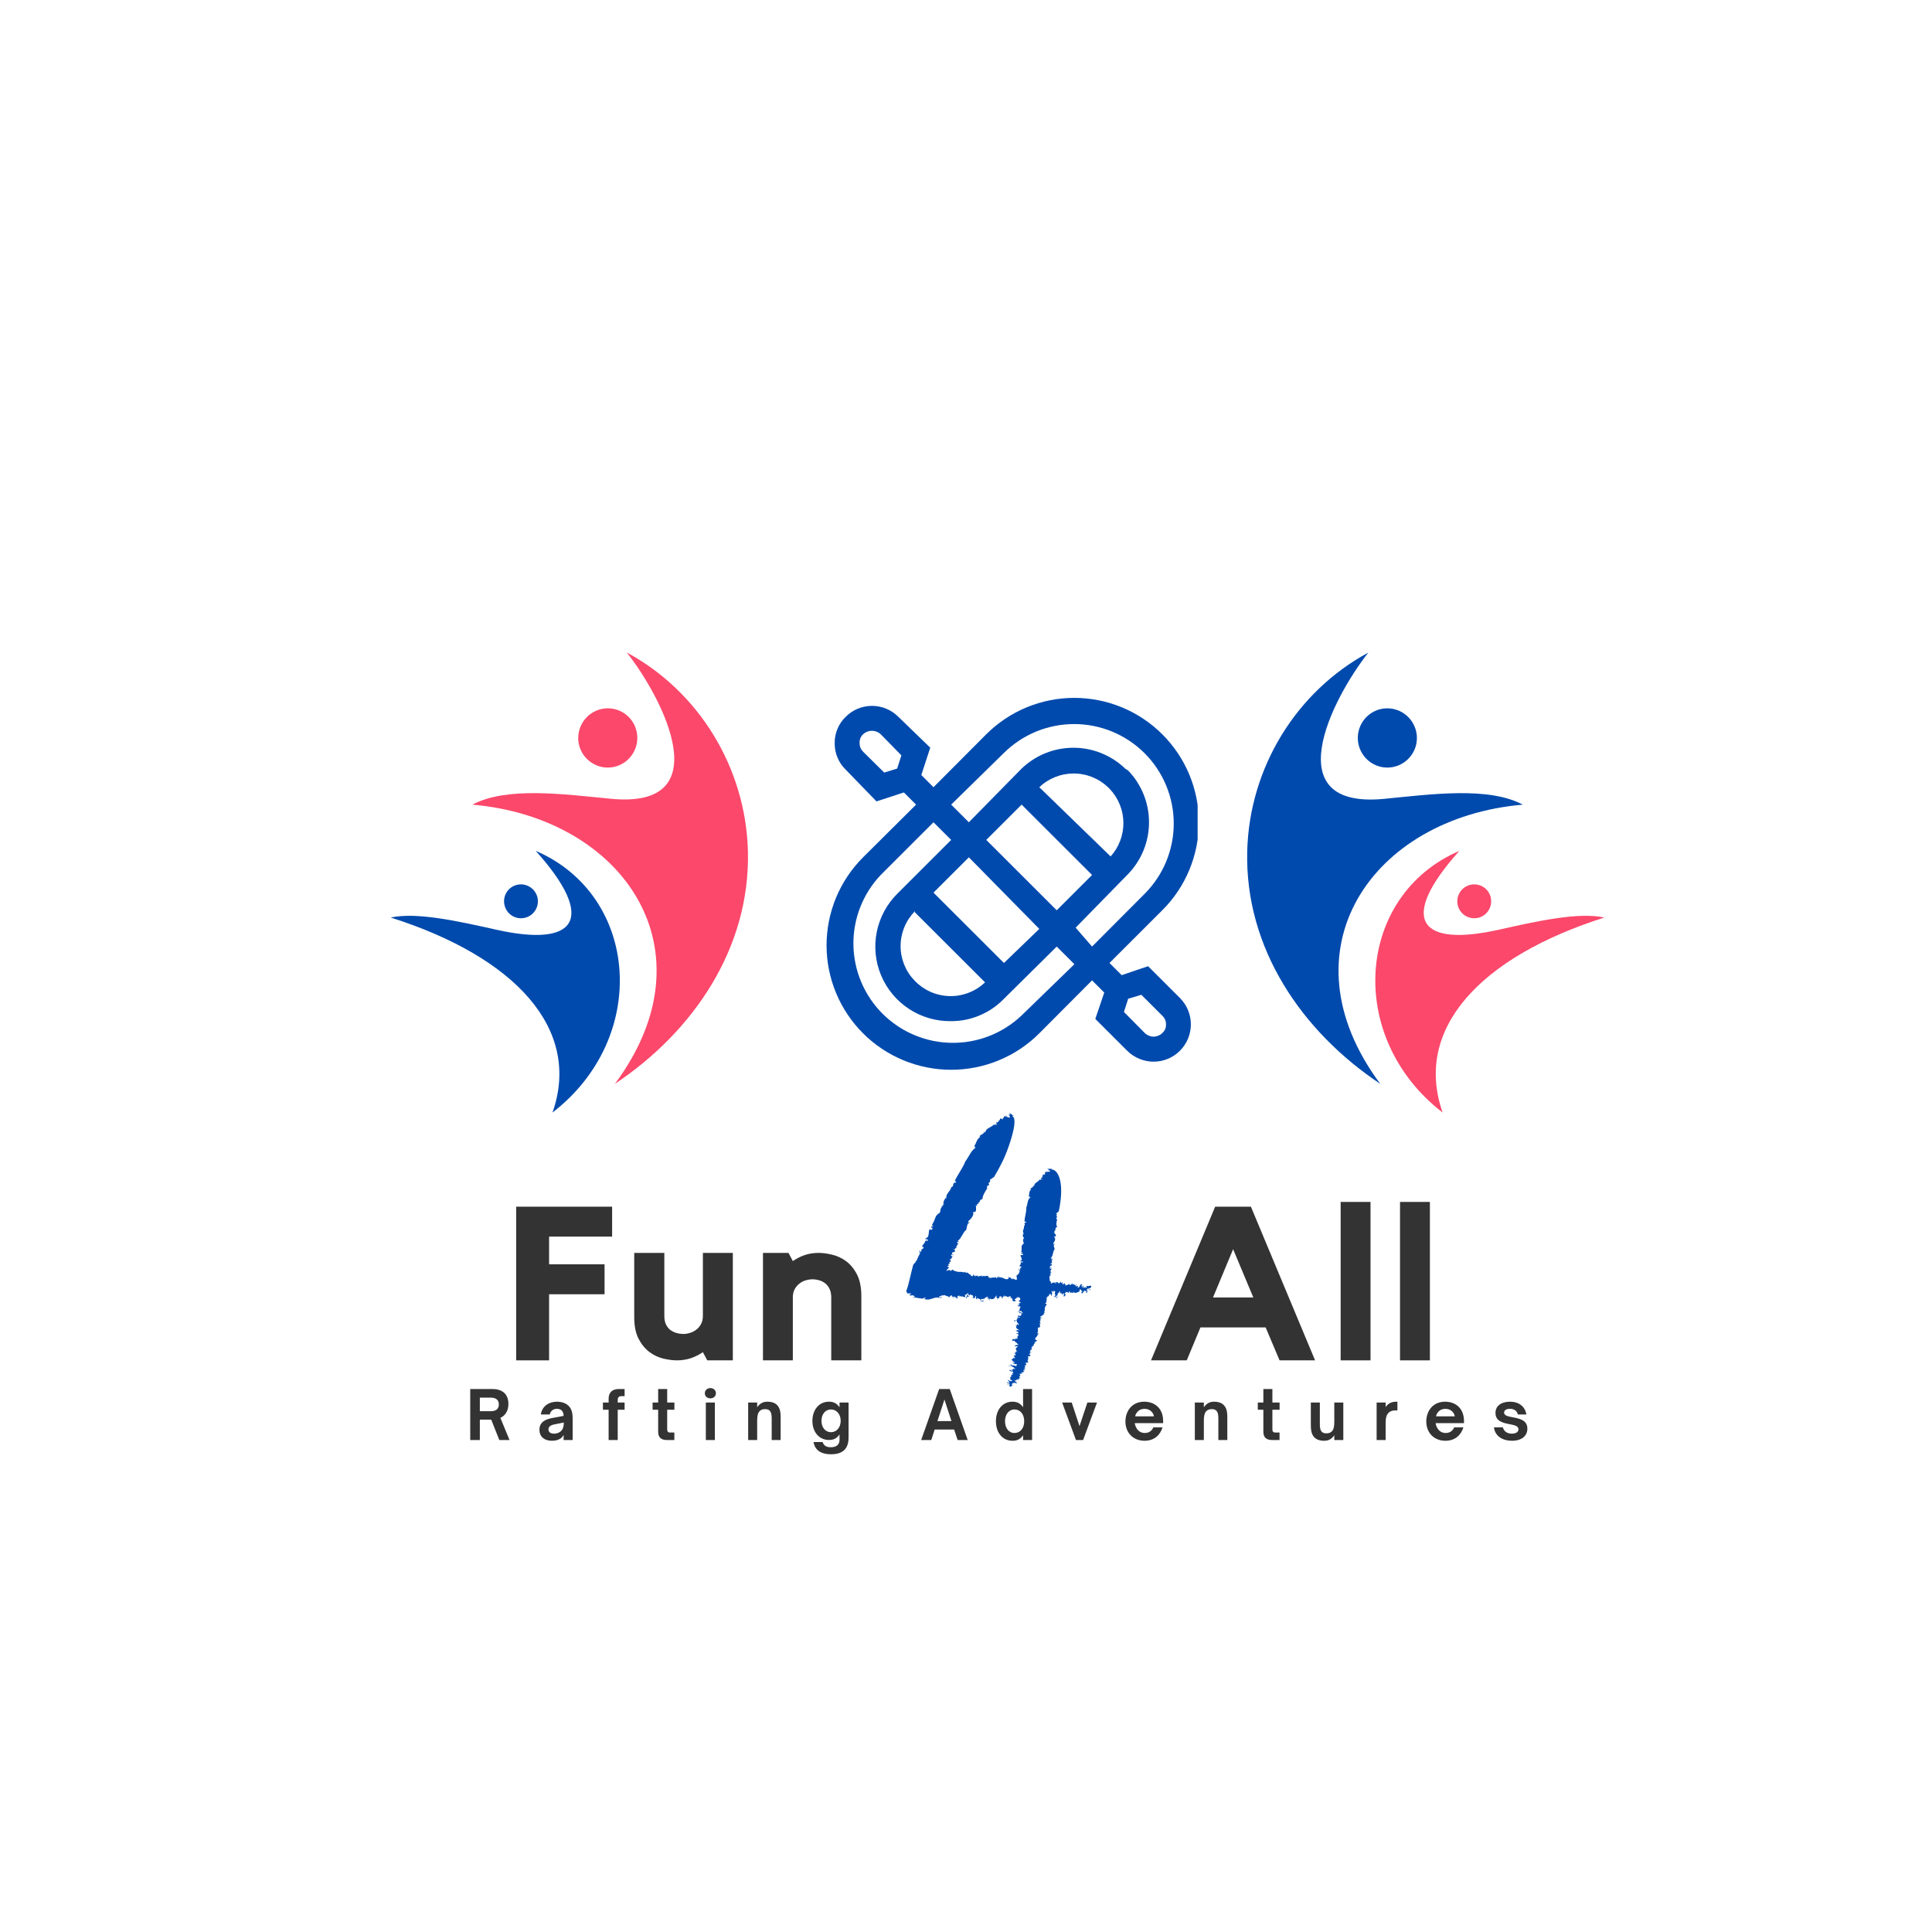 <svg xmlns="http://www.w3.org/2000/svg" xmlns:xlink="http://www.w3.org/1999/xlink" width="500" zoomAndPan="magnify" viewBox="0 0 375 375" height="500" preserveAspectRatio="xMidYMid meet" version="1.0"><defs><g/><clipPath id="9374b93bc6"><path d="M 91 126.652 L 146 126.652 L 146 211 L 91 211 Z M 91 126.652 " clip-rule="nonzero"/></clipPath><clipPath id="4e226d4e93"><path d="M 75.785 165 L 121 165 L 121 215.945 L 75.785 215.945 Z M 75.785 165 " clip-rule="nonzero"/></clipPath><clipPath id="87c870c728"><path d="M 160 135 L 232.457 135 L 232.457 208 L 160 208 Z M 160 135 " clip-rule="nonzero"/></clipPath><clipPath id="1268456754"><path d="M 167.52 166.406 C 166.957 166.965 166.426 167.551 165.926 168.164 C 165.422 168.773 164.949 169.41 164.512 170.066 C 164.07 170.723 163.664 171.402 163.289 172.098 C 162.918 172.797 162.578 173.512 162.273 174.242 C 161.973 174.973 161.707 175.719 161.477 176.477 C 161.246 177.23 161.055 178 160.898 178.773 C 160.742 179.551 160.629 180.332 160.551 181.121 C 160.473 181.906 160.434 182.695 160.434 183.488 C 160.434 184.277 160.473 185.066 160.551 185.855 C 160.629 186.641 160.742 187.422 160.898 188.199 C 161.055 188.977 161.246 189.742 161.477 190.5 C 161.707 191.258 161.973 192 162.273 192.73 C 162.578 193.461 162.918 194.176 163.289 194.875 C 163.664 195.57 164.07 196.25 164.512 196.906 C 164.949 197.566 165.422 198.199 165.926 198.812 C 166.426 199.422 166.957 200.008 167.52 200.566 C 168.078 201.129 168.664 201.66 169.277 202.16 C 169.891 202.664 170.523 203.133 171.184 203.574 C 171.844 204.012 172.52 204.418 173.219 204.793 C 173.918 205.164 174.633 205.5 175.367 205.805 C 176.098 206.109 176.844 206.375 177.602 206.602 C 178.359 206.832 179.125 207.023 179.902 207.18 C 180.68 207.332 181.465 207.449 182.25 207.527 C 183.039 207.605 183.832 207.645 184.621 207.645 C 185.414 207.645 186.207 207.605 186.992 207.527 C 187.781 207.449 188.566 207.332 189.34 207.18 C 190.117 207.023 190.887 206.832 191.645 206.602 C 192.402 206.375 193.148 206.109 193.879 205.805 C 194.609 205.5 195.328 205.164 196.023 204.793 C 196.723 204.418 197.402 204.012 198.062 203.574 C 198.719 203.133 199.355 202.664 199.969 202.16 C 200.582 201.66 201.168 201.129 201.727 200.566 L 211.969 190.289 L 214.336 192.656 L 212.598 197.77 L 218.781 203.945 C 219.465 204.621 220.246 205.145 221.133 205.512 C 222.02 205.879 222.945 206.066 223.906 206.07 C 224.867 206.07 225.789 205.887 226.68 205.52 C 227.566 205.152 228.348 204.629 229.027 203.945 C 229.363 203.609 229.66 203.246 229.926 202.848 C 230.191 202.453 230.414 202.039 230.594 201.598 C 230.777 201.16 230.914 200.707 231.008 200.242 C 231.098 199.777 231.145 199.305 231.145 198.832 C 231.145 198.355 231.098 197.887 231.008 197.422 C 230.914 196.953 230.777 196.504 230.594 196.062 C 230.414 195.625 230.191 195.207 229.926 194.812 C 229.66 194.418 229.363 194.051 229.027 193.715 L 222.84 187.539 L 217.719 189.277 L 215.352 186.914 L 225.594 176.684 C 226.156 176.125 226.688 175.539 227.191 174.93 C 227.695 174.316 228.168 173.684 228.609 173.023 C 229.051 172.367 229.457 171.691 229.832 170.992 C 230.207 170.293 230.543 169.578 230.848 168.848 C 231.152 168.117 231.418 167.375 231.648 166.617 C 231.879 165.859 232.074 165.094 232.227 164.316 C 232.383 163.539 232.5 162.758 232.574 161.969 C 232.652 161.184 232.691 160.395 232.691 159.602 C 232.691 158.812 232.652 158.02 232.574 157.234 C 232.5 156.445 232.383 155.664 232.227 154.887 C 232.074 154.113 231.879 153.344 231.648 152.586 C 231.418 151.832 231.152 151.086 230.848 150.355 C 230.543 149.625 230.207 148.91 229.832 148.211 C 229.457 147.516 229.051 146.836 228.609 146.18 C 228.168 145.523 227.695 144.887 227.191 144.277 C 226.688 143.664 226.156 143.078 225.594 142.52 C 225.035 141.961 224.449 141.434 223.84 140.93 C 223.227 140.43 222.594 139.961 221.934 139.523 C 221.277 139.082 220.598 138.676 219.902 138.305 C 219.203 137.934 218.488 137.594 217.758 137.293 C 217.027 136.992 216.285 136.727 215.527 136.496 C 214.77 136.266 214.004 136.074 213.227 135.922 C 212.453 135.766 211.672 135.652 210.883 135.574 C 210.094 135.496 209.305 135.457 208.516 135.457 C 207.723 135.457 206.934 135.496 206.148 135.574 C 205.359 135.652 204.578 135.766 203.805 135.922 C 203.027 136.074 202.262 136.266 201.504 136.496 C 200.746 136.727 200.004 136.992 199.273 137.293 C 198.543 137.594 197.828 137.934 197.129 138.305 C 196.43 138.676 195.754 139.082 195.098 139.523 C 194.438 139.961 193.805 140.43 193.191 140.93 C 192.582 141.434 191.996 141.961 191.434 142.52 L 181.191 152.797 L 178.824 150.434 L 180.562 145.125 L 174.379 139.145 C 174.043 138.805 173.68 138.504 173.285 138.234 C 172.891 137.969 172.473 137.746 172.031 137.562 C 171.594 137.379 171.141 137.238 170.672 137.148 C 170.207 137.055 169.734 137.008 169.258 137.008 C 168.781 137.008 168.309 137.055 167.844 137.148 C 167.375 137.238 166.922 137.379 166.484 137.562 C 166.043 137.746 165.625 137.969 165.23 138.234 C 164.836 138.504 164.473 138.805 164.137 139.145 C 163.445 139.816 162.918 140.594 162.551 141.484 C 162.18 142.371 162 143.297 162.012 144.258 C 162 145.219 162.18 146.145 162.551 147.031 C 162.918 147.922 163.445 148.699 164.137 149.371 L 170.129 155.551 L 175.441 153.812 L 177.809 156.176 Z M 221.535 193.09 L 225.594 197.141 C 226.086 197.598 226.328 198.16 226.32 198.832 C 226.34 199.508 226.102 200.07 225.594 200.52 C 225.371 200.742 225.109 200.91 224.816 201.031 C 224.523 201.148 224.219 201.211 223.906 201.211 C 223.59 201.211 223.285 201.148 222.992 201.031 C 222.699 200.91 222.438 200.742 222.215 200.52 L 218.156 196.418 L 218.977 193.859 Z M 171.625 149.953 L 167.52 145.898 C 167.062 145.426 166.84 144.863 166.844 144.211 C 166.828 143.551 167.051 142.988 167.52 142.52 C 168.012 142.074 168.59 141.848 169.258 141.844 C 169.91 141.852 170.473 142.078 170.949 142.52 L 174.961 146.621 L 174.137 149.18 Z M 198.297 197.094 C 197.844 197.523 197.375 197.93 196.883 198.312 C 196.395 198.695 195.887 199.055 195.359 199.387 C 194.836 199.723 194.297 200.031 193.742 200.312 C 193.188 200.594 192.621 200.852 192.039 201.078 C 191.461 201.305 190.871 201.504 190.273 201.676 C 189.672 201.844 189.066 201.984 188.457 202.098 C 187.844 202.211 187.227 202.293 186.605 202.344 C 185.984 202.398 185.363 202.422 184.742 202.414 C 184.121 202.406 183.5 202.367 182.879 202.301 C 182.262 202.234 181.645 202.137 181.035 202.012 C 180.426 201.883 179.824 201.727 179.23 201.543 C 178.637 201.359 178.051 201.145 177.477 200.902 C 176.902 200.664 176.344 200.395 175.793 200.098 C 175.246 199.805 174.715 199.484 174.199 199.137 C 173.68 198.789 173.18 198.418 172.699 198.023 C 172.219 197.629 171.758 197.211 171.316 196.773 C 170.879 196.332 170.457 195.875 170.062 195.395 C 169.668 194.914 169.293 194.418 168.945 193.902 C 168.598 193.387 168.277 192.855 167.98 192.309 C 167.684 191.762 167.414 191.203 167.172 190.629 C 166.93 190.055 166.715 189.473 166.527 188.879 C 166.344 188.285 166.184 187.684 166.059 187.078 C 165.93 186.469 165.832 185.855 165.762 185.238 C 165.695 184.617 165.656 184 165.648 183.379 C 165.637 182.754 165.66 182.137 165.711 181.516 C 165.762 180.895 165.844 180.281 165.957 179.668 C 166.066 179.055 166.207 178.449 166.375 177.852 C 166.547 177.254 166.746 176.664 166.973 176.086 C 167.199 175.508 167.453 174.941 167.734 174.387 C 168.016 173.832 168.324 173.293 168.656 172.766 C 168.992 172.242 169.348 171.734 169.73 171.242 C 170.113 170.754 170.52 170.281 170.949 169.832 L 181.191 159.602 L 184.621 163.027 L 174.234 173.402 C 173.719 173.906 173.246 174.445 172.812 175.02 C 172.379 175.594 171.992 176.199 171.648 176.832 C 171.305 177.465 171.012 178.117 170.766 178.793 C 170.52 179.469 170.324 180.16 170.184 180.867 C 170.039 181.57 169.949 182.285 169.914 183.004 C 169.879 183.723 169.895 184.438 169.965 185.152 C 170.039 185.871 170.16 186.578 170.336 187.273 C 170.512 187.973 170.742 188.652 171.02 189.316 C 171.297 189.98 171.621 190.621 171.996 191.234 C 172.371 191.852 172.785 192.434 173.246 192.988 C 173.707 193.539 174.207 194.055 174.746 194.535 C 175.281 195.012 175.852 195.449 176.457 195.844 C 177.059 196.238 177.688 196.586 178.344 196.887 C 178.996 197.184 179.672 197.434 180.363 197.637 C 181.055 197.836 181.758 197.984 182.473 198.078 C 183.184 198.172 183.902 198.215 184.621 198.203 C 186.52 198.207 188.344 197.844 190.094 197.113 C 191.844 196.387 193.387 195.352 194.723 194.008 L 205.109 183.727 L 208.539 187.152 Z M 215.547 166.211 L 201.727 152.797 C 202.172 152.375 202.652 151.996 203.172 151.664 C 203.688 151.332 204.234 151.051 204.805 150.824 C 205.375 150.598 205.961 150.422 206.566 150.309 C 207.172 150.191 207.781 150.133 208.395 150.133 C 209.008 150.133 209.621 150.191 210.223 150.309 C 210.828 150.422 211.414 150.598 211.984 150.824 C 212.555 151.051 213.102 151.332 213.617 151.664 C 214.137 151.996 214.617 152.375 215.062 152.797 L 215.402 153.137 C 215.816 153.574 216.188 154.047 216.516 154.555 C 216.84 155.062 217.117 155.594 217.344 156.152 C 217.57 156.711 217.746 157.285 217.863 157.879 C 217.98 158.469 218.043 159.066 218.051 159.672 C 218.059 160.273 218.008 160.871 217.902 161.465 C 217.797 162.059 217.637 162.637 217.422 163.203 C 217.207 163.766 216.941 164.305 216.629 164.82 C 216.312 165.332 215.953 165.812 215.547 166.262 Z M 198.297 156.176 L 211.969 169.832 L 205.109 176.684 L 191.434 163.027 Z M 201.727 180.301 L 194.867 186.914 L 181.191 173.258 L 188.055 166.406 Z M 177.57 177.07 L 191.195 190.676 C 190.734 191.113 190.234 191.504 189.699 191.844 C 189.164 192.184 188.598 192.465 188.004 192.695 C 187.414 192.922 186.805 193.09 186.18 193.199 C 185.551 193.309 184.922 193.355 184.285 193.34 C 183.652 193.324 183.023 193.246 182.406 193.105 C 181.785 192.969 181.184 192.77 180.605 192.512 C 180.023 192.254 179.473 191.941 178.953 191.578 C 178.438 191.211 177.957 190.797 177.52 190.34 C 177.086 189.891 176.695 189.402 176.355 188.875 C 176.016 188.352 175.73 187.797 175.496 187.219 C 175.266 186.637 175.09 186.039 174.973 185.426 C 174.855 184.809 174.801 184.188 174.805 183.562 C 174.809 182.938 174.875 182.32 175 181.707 C 175.125 181.094 175.309 180.496 175.551 179.922 C 175.789 179.344 176.086 178.793 176.434 178.273 C 176.781 177.754 177.176 177.273 177.617 176.828 Z M 194.816 146.188 C 195.266 145.742 195.734 145.316 196.223 144.918 C 196.715 144.516 197.223 144.141 197.746 143.789 C 198.273 143.438 198.816 143.113 199.375 142.816 C 199.934 142.516 200.508 142.246 201.09 142.004 C 201.676 141.766 202.27 141.551 202.879 141.367 C 203.484 141.184 204.098 141.031 204.719 140.91 C 205.34 140.785 205.965 140.691 206.594 140.633 C 207.223 140.57 207.855 140.539 208.488 140.539 C 209.121 140.539 209.754 140.57 210.383 140.633 C 211.016 140.695 211.641 140.785 212.262 140.91 C 212.883 141.035 213.496 141.188 214.102 141.371 C 214.707 141.555 215.301 141.766 215.887 142.008 C 216.473 142.25 217.043 142.52 217.602 142.82 C 218.16 143.117 218.703 143.441 219.23 143.793 C 219.754 144.145 220.262 144.52 220.754 144.922 C 221.242 145.324 221.711 145.746 222.16 146.195 C 222.605 146.641 223.031 147.109 223.434 147.598 C 223.832 148.086 224.211 148.594 224.562 149.121 C 224.914 149.645 225.238 150.188 225.539 150.746 C 225.836 151.301 226.105 151.875 226.348 152.457 C 226.59 153.043 226.805 153.637 226.988 154.242 C 227.172 154.848 227.324 155.457 227.449 156.078 C 227.574 156.699 227.668 157.324 227.73 157.953 C 227.789 158.582 227.82 159.215 227.82 159.844 C 227.82 160.477 227.793 161.109 227.73 161.738 C 227.668 162.367 227.574 162.992 227.453 163.613 C 227.328 164.23 227.176 164.844 226.992 165.449 C 226.809 166.055 226.594 166.648 226.352 167.234 C 226.109 167.816 225.84 168.391 225.543 168.945 C 225.242 169.504 224.918 170.047 224.566 170.57 C 224.215 171.098 223.84 171.605 223.438 172.094 C 223.035 172.582 222.613 173.051 222.164 173.5 L 211.969 183.727 L 208.781 180.062 L 218.926 169.688 C 219.578 169.02 220.16 168.293 220.668 167.512 C 221.18 166.73 221.609 165.906 221.961 165.043 C 222.312 164.18 222.578 163.289 222.754 162.375 C 222.934 161.457 223.023 160.535 223.023 159.602 C 223.023 158.668 222.934 157.746 222.754 156.832 C 222.578 155.914 222.312 155.023 221.961 154.16 C 221.609 153.297 221.18 152.473 220.668 151.691 C 220.16 150.91 219.578 150.188 218.926 149.516 L 218.445 149.227 C 217.773 148.578 217.047 148 216.266 147.488 C 215.484 146.98 214.66 146.551 213.797 146.199 C 212.93 145.848 212.039 145.582 211.121 145.406 C 210.207 145.227 209.281 145.137 208.348 145.137 C 207.414 145.137 206.488 145.227 205.57 145.406 C 204.652 145.582 203.762 145.848 202.898 146.199 C 202.031 146.551 201.207 146.98 200.426 147.488 C 199.645 148 198.918 148.578 198.246 149.227 L 188.055 159.602 L 184.621 156.176 Z M 194.816 146.188 " clip-rule="nonzero"/></clipPath><clipPath id="de98cec85b"><path d="M 242 126.652 L 296 126.652 L 296 211 L 242 211 Z M 242 126.652 " clip-rule="nonzero"/></clipPath><clipPath id="2cd8a05054"><path d="M 266 165 L 311.41 165 L 311.41 215.945 L 266 215.945 Z M 266 165 " clip-rule="nonzero"/></clipPath><clipPath id="5ae900f568"><path d="M 175.871 215.844 L 211.832 215.844 L 211.832 253 L 175.871 253 Z M 175.871 215.844 " clip-rule="nonzero"/></clipPath><clipPath id="7573c76362"><path d="M 195 226 L 206 226 L 206 269.172 L 195 269.172 Z M 195 226 " clip-rule="nonzero"/></clipPath></defs><g clip-path="url(#9374b93bc6)"><path fill="#fb486b" d="M 91.68 156.18 C 120.969 158.723 138.691 184.402 119.348 210.379 C 134.578 200.227 145.605 184.062 145.172 165.309 C 144.785 148.926 135.57 134.156 121.664 126.652 C 128.902 135.859 139.496 157.016 118.664 155.047 C 109.402 154.164 98.391 152.629 91.68 156.18 " fill-opacity="1" fill-rule="evenodd"/></g><g clip-path="url(#4e226d4e93)"><path fill="#004aad" d="M 75.844 178.094 C 99.969 185.738 112.945 199.73 107.238 215.945 C 126.184 201.344 124.047 173.785 103.988 165.152 C 115.836 178.344 111.953 183.953 96.32 180.453 C 88.91 178.793 80.84 176.996 75.844 178.094 " fill-opacity="1" fill-rule="evenodd"/></g><path fill="#fb486b" d="M 116.777 137.613 C 113.688 138.277 111.707 141.332 112.355 144.43 C 113.02 147.531 116.066 149.516 119.16 148.863 C 122.254 148.199 124.234 145.145 123.582 142.043 C 122.934 138.93 119.887 136.945 116.777 137.613 " fill-opacity="1" fill-rule="evenodd"/><path fill="#004aad" d="M 100.434 171.727 C 98.656 172.098 97.527 173.848 97.914 175.633 C 98.285 177.414 100.031 178.543 101.809 178.156 C 103.586 177.785 104.715 176.035 104.332 174.25 C 103.945 172.484 102.195 171.352 100.434 171.727 " fill-opacity="1" fill-rule="evenodd"/><g clip-path="url(#87c870c728)"><g clip-path="url(#1268456754)"><path fill="#004aad" d="M 160.434 135.457 L 160.434 207.645 L 232.457 207.645 L 232.457 135.457 Z M 160.434 135.457 " fill-opacity="1" fill-rule="nonzero"/></g></g><g clip-path="url(#de98cec85b)"><path fill="#004aad" d="M 295.574 156.18 C 266.285 158.723 248.562 184.402 267.91 210.379 C 252.676 200.227 241.648 184.062 242.082 165.309 C 242.469 148.941 251.688 134.172 265.59 126.668 C 258.352 135.875 247.758 157.031 268.59 155.062 C 277.852 154.164 288.863 152.629 295.574 156.18 " fill-opacity="1" fill-rule="evenodd"/></g><g clip-path="url(#2cd8a05054)"><path fill="#fb486b" d="M 311.41 178.094 C 287.285 185.738 274.312 199.73 280.016 215.945 C 261.074 201.344 263.207 173.785 283.266 165.152 C 271.418 178.344 275.301 183.953 290.934 180.453 C 298.359 178.793 306.414 176.996 311.41 178.094 " fill-opacity="1" fill-rule="evenodd"/></g><path fill="#004aad" d="M 270.477 137.613 C 273.566 138.277 275.547 141.332 274.898 144.43 C 274.234 147.531 271.203 149.516 268.094 148.863 C 265 148.199 263.02 145.145 263.672 142.043 C 264.336 138.93 267.383 136.945 270.477 137.613 " fill-opacity="1" fill-rule="evenodd"/><path fill="#fb486b" d="M 286.836 171.727 C 288.617 172.098 289.746 173.848 289.359 175.633 C 288.988 177.414 287.238 178.543 285.461 178.156 C 283.684 177.785 282.555 176.035 282.941 174.25 C 283.312 172.484 285.059 171.352 286.836 171.727 " fill-opacity="1" fill-rule="evenodd"/><g fill="#333333" fill-opacity="1"><g transform="translate(90.388, 279.507)"><g><path d="M 6.734 -4.297 C 7.695 -4.75 8.293 -5.684 8.293 -6.98 C 8.293 -9.031 7.008 -9.902 5.152 -9.902 L 0.883 -9.902 L 0.883 0 L 2.75 0 L 2.75 -3.957 L 4.957 -3.957 L 6.527 0 L 8.512 0 Z M 4.891 -8.227 C 5.879 -8.227 6.438 -7.762 6.438 -6.918 C 6.438 -6.047 5.891 -5.594 4.891 -5.594 L 2.75 -5.594 L 2.75 -8.227 Z M 4.891 -8.227 "/></g></g></g><g fill="#333333" fill-opacity="1"><g transform="translate(104.195, 279.507)"><g><path d="M 2.895 0.145 C 3.516 0.145 4.086 0.039 4.543 -0.258 C 4.812 -0.43 5.023 -0.66 5.203 -0.984 L 5.203 0 L 6.957 0 L 6.957 -3.789 C 6.957 -4.801 6.957 -5.945 6.098 -6.695 C 5.555 -7.203 4.738 -7.438 3.895 -7.438 C 2.453 -7.438 1.039 -6.656 0.777 -4.957 L 2.516 -4.957 C 2.648 -5.645 3.219 -6.059 3.879 -6.059 C 4.297 -6.059 4.633 -5.945 4.852 -5.711 C 5.074 -5.477 5.191 -5.125 5.203 -4.684 L 3.035 -4.281 C 2.426 -4.164 1.805 -3.984 1.336 -3.66 C 0.832 -3.309 0.508 -2.777 0.508 -2 C 0.508 -0.609 1.52 0.145 2.895 0.145 Z M 3.32 -1.234 C 2.711 -1.234 2.258 -1.52 2.258 -2.062 C 2.258 -2.309 2.348 -2.492 2.492 -2.633 C 2.699 -2.828 2.996 -2.957 3.504 -3.051 L 5.242 -3.398 C 5.215 -2.441 5.023 -1.816 4.258 -1.441 C 3.973 -1.297 3.648 -1.234 3.32 -1.234 Z M 3.32 -1.234 "/></g></g></g><g fill="#333333" fill-opacity="1"><g transform="translate(116.731, 279.507)"><g><path d="M 3.168 0 L 3.168 -5.879 L 4.504 -5.879 L 4.504 -7.281 L 3.168 -7.281 L 3.168 -7.773 C 3.168 -8.316 3.453 -8.512 3.828 -8.512 L 4.504 -8.512 L 4.504 -9.902 L 3.414 -9.902 C 2.102 -9.902 1.402 -9.227 1.402 -8.02 L 1.402 -7.281 L 0.297 -7.281 L 0.297 -5.879 L 1.402 -5.879 L 1.402 0 Z M 3.168 0 "/></g></g></g><g fill="#333333" fill-opacity="1"><g transform="translate(126.373, 279.507)"><g><path d="M 4.516 0 L 4.516 -1.453 L 3.723 -1.453 C 3.18 -1.453 3.129 -1.75 3.129 -2.129 L 3.129 -5.879 L 4.527 -5.879 L 4.527 -7.281 L 3.129 -7.281 L 3.129 -9.902 L 1.375 -9.902 L 1.375 -7.281 L 0.297 -7.281 L 0.297 -5.879 L 1.375 -5.879 L 1.375 -1.598 C 1.375 -0.469 2 0 3.074 0 Z M 4.516 0 "/></g></g></g><g fill="#333333" fill-opacity="1"><g transform="translate(136.21, 279.507)"><g><path d="M 1.676 -8.086 C 2.258 -8.086 2.75 -8.473 2.75 -9.082 C 2.75 -9.668 2.258 -10.082 1.676 -10.082 C 1.078 -10.082 0.598 -9.668 0.598 -9.082 C 0.598 -8.473 1.078 -8.086 1.676 -8.086 Z M 2.543 0 L 2.543 -7.281 L 0.793 -7.281 L 0.793 0 Z M 2.543 0 "/></g></g></g><g fill="#333333" fill-opacity="1"><g transform="translate(144.424, 279.507)"><g><path d="M 2.543 0 L 2.543 -3.711 C 2.543 -4.672 2.672 -5.203 2.973 -5.555 C 3.207 -5.84 3.57 -5.996 4.074 -5.996 C 4.488 -5.996 4.789 -5.891 4.996 -5.672 C 5.242 -5.398 5.359 -4.957 5.359 -4.219 L 5.359 0 L 7.098 0 L 7.098 -4.191 C 7.098 -4.918 7.098 -5.582 6.801 -6.215 C 6.477 -6.891 5.852 -7.438 4.527 -7.438 C 3.75 -7.438 3.129 -7.176 2.543 -6.359 L 2.543 -7.281 L 0.793 -7.281 L 0.793 0 Z M 2.543 0 "/></g></g></g><g fill="#333333" fill-opacity="1"><g transform="translate(157.141, 279.507)"><g><path d="M 4.141 2.766 C 6.059 2.766 7.566 2.039 7.566 -0.469 L 7.566 -7.281 L 5.812 -7.281 L 5.812 -6.359 C 5.23 -7.176 4.605 -7.438 3.738 -7.438 C 1.844 -7.438 0.547 -5.879 0.547 -3.699 C 0.547 -1.57 1.844 -0.012 3.738 -0.012 C 4.594 -0.012 5.215 -0.246 5.812 -1.078 L 5.812 -0.051 C 5.812 0.793 5.32 1.402 4.125 1.402 C 3.27 1.402 2.75 1.102 2.531 0.391 L 0.766 0.391 C 1.078 2.27 2.648 2.766 4.141 2.766 Z M 4.152 -1.52 C 3.023 -1.52 2.309 -2.48 2.309 -3.723 C 2.309 -4.969 3.023 -5.93 4.152 -5.93 C 5.254 -5.93 6.035 -4.996 6.035 -3.723 C 6.035 -2.453 5.254 -1.52 4.152 -1.52 Z M 4.152 -1.52 "/></g></g></g><g fill="#333333" fill-opacity="1"><g transform="translate(170.365, 279.507)"><g/></g></g><g fill="#333333" fill-opacity="1"><g transform="translate(178.709, 279.507)"><g><path d="M 2.051 0 L 2.711 -2.039 L 6.488 -2.039 L 7.164 0 L 9.121 0 L 5.633 -9.902 L 3.582 -9.902 L 0.09 0 Z M 4.605 -7.863 L 5.969 -3.672 L 3.246 -3.672 Z M 4.605 -7.863 "/></g></g></g><g fill="#333333" fill-opacity="1"><g transform="translate(192.789, 279.507)"><g><path d="M 3.723 0.145 C 4.582 0.145 5.203 -0.105 5.789 -0.922 L 5.789 0 L 7.539 0 L 7.539 -9.902 L 5.789 -9.902 L 5.789 -6.359 C 5.203 -7.188 4.582 -7.438 3.723 -7.438 C 1.816 -7.438 0.52 -5.879 0.52 -3.648 C 0.52 -1.414 1.816 0.145 3.723 0.145 Z M 4.125 -1.363 C 3.012 -1.363 2.285 -2.324 2.285 -3.648 C 2.285 -4.969 3.012 -5.93 4.125 -5.93 C 5.242 -5.93 6.008 -4.996 6.008 -3.648 C 6.008 -2.297 5.242 -1.363 4.125 -1.363 Z M 4.125 -1.363 "/></g></g></g><g fill="#333333" fill-opacity="1"><g transform="translate(206, 279.507)"><g><path d="M 4.23 0 L 6.93 -7.281 L 5.062 -7.281 L 3.531 -2.688 L 2.023 -7.281 L 0.156 -7.281 L 2.844 0 Z M 4.23 0 "/></g></g></g><g fill="#333333" fill-opacity="1"><g transform="translate(217.952, 279.507)"><g><path d="M 4.203 0.145 C 6.152 0.145 7.266 -1.039 7.695 -2.453 L 5.906 -2.453 C 5.672 -1.855 5.102 -1.363 4.27 -1.363 C 3.516 -1.363 2.918 -1.75 2.582 -2.426 C 2.453 -2.648 2.336 -2.973 2.309 -3.281 L 7.812 -3.281 L 7.812 -3.66 C 7.812 -6.293 6.035 -7.438 4.152 -7.438 C 1.66 -7.438 0.492 -5.504 0.492 -3.594 C 0.492 -1.441 1.973 0.145 4.203 0.145 Z M 2.387 -4.594 C 2.414 -4.789 2.48 -5.035 2.672 -5.27 C 3.012 -5.789 3.555 -6.047 4.203 -6.047 C 4.84 -6.047 5.41 -5.789 5.75 -5.27 C 5.93 -5.047 5.996 -4.789 6.02 -4.594 Z M 2.387 -4.594 "/></g></g></g><g fill="#333333" fill-opacity="1"><g transform="translate(231.123, 279.507)"><g><path d="M 2.543 0 L 2.543 -3.711 C 2.543 -4.672 2.672 -5.203 2.973 -5.555 C 3.207 -5.84 3.57 -5.996 4.074 -5.996 C 4.488 -5.996 4.789 -5.891 4.996 -5.672 C 5.242 -5.398 5.359 -4.957 5.359 -4.219 L 5.359 0 L 7.098 0 L 7.098 -4.191 C 7.098 -4.918 7.098 -5.582 6.801 -6.215 C 6.477 -6.891 5.852 -7.438 4.527 -7.438 C 3.75 -7.438 3.129 -7.176 2.543 -6.359 L 2.543 -7.281 L 0.793 -7.281 L 0.793 0 Z M 2.543 0 "/></g></g></g><g fill="#333333" fill-opacity="1"><g transform="translate(243.841, 279.507)"><g><path d="M 4.516 0 L 4.516 -1.453 L 3.723 -1.453 C 3.18 -1.453 3.129 -1.75 3.129 -2.129 L 3.129 -5.879 L 4.527 -5.879 L 4.527 -7.281 L 3.129 -7.281 L 3.129 -9.902 L 1.375 -9.902 L 1.375 -7.281 L 0.297 -7.281 L 0.297 -5.879 L 1.375 -5.879 L 1.375 -1.598 C 1.375 -0.469 2 0 3.074 0 Z M 4.516 0 "/></g></g></g><g fill="#333333" fill-opacity="1"><g transform="translate(253.677, 279.507)"><g><path d="M 3.336 0.145 C 4.191 0.145 4.777 -0.168 5.309 -0.922 L 5.309 0 L 7.059 0 L 7.059 -7.281 L 5.309 -7.281 L 5.309 -3.582 C 5.309 -2.621 5.191 -2.09 4.891 -1.738 C 4.645 -1.441 4.281 -1.297 3.777 -1.297 C 3.359 -1.297 3.062 -1.402 2.855 -1.621 C 2.609 -1.895 2.504 -2.324 2.504 -3.074 L 2.504 -7.281 L 0.754 -7.281 L 0.754 -3.09 C 0.754 -2.039 0.832 -1.543 1.062 -1.062 C 1.453 -0.258 2.207 0.145 3.336 0.145 Z M 3.336 0.145 "/></g></g></g><g fill="#333333" fill-opacity="1"><g transform="translate(266.408, 279.507)"><g><path d="M 2.543 0 L 2.543 -3.375 C 2.543 -4.336 2.738 -4.918 3.129 -5.309 C 3.414 -5.582 3.828 -5.75 4.426 -5.75 L 4.828 -5.75 L 4.828 -7.438 L 4.621 -7.438 C 3.762 -7.438 3.102 -7.176 2.543 -6.41 L 2.543 -7.281 L 0.793 -7.281 L 0.793 0 Z M 2.543 0 "/></g></g></g><g fill="#333333" fill-opacity="1"><g transform="translate(276.348, 279.507)"><g><path d="M 4.203 0.145 C 6.152 0.145 7.266 -1.039 7.695 -2.453 L 5.906 -2.453 C 5.672 -1.855 5.102 -1.363 4.27 -1.363 C 3.516 -1.363 2.918 -1.75 2.582 -2.426 C 2.453 -2.648 2.336 -2.973 2.309 -3.281 L 7.812 -3.281 L 7.812 -3.66 C 7.812 -6.293 6.035 -7.438 4.152 -7.438 C 1.66 -7.438 0.492 -5.504 0.492 -3.594 C 0.492 -1.441 1.973 0.145 4.203 0.145 Z M 2.387 -4.594 C 2.414 -4.789 2.48 -5.035 2.672 -5.27 C 3.012 -5.789 3.555 -6.047 4.203 -6.047 C 4.84 -6.047 5.41 -5.789 5.75 -5.27 C 5.93 -5.047 5.996 -4.789 6.02 -4.594 Z M 2.387 -4.594 "/></g></g></g><g fill="#333333" fill-opacity="1"><g transform="translate(289.52, 279.507)"><g><path d="M 3.945 0.145 C 5.828 0.145 6.941 -0.793 6.941 -2.207 C 6.941 -3.879 5.387 -4.164 4.102 -4.414 C 3.207 -4.582 2.426 -4.723 2.426 -5.32 C 2.426 -5.773 2.855 -6.059 3.555 -6.059 C 4.27 -6.059 4.891 -5.75 5.102 -4.957 L 6.746 -4.957 C 6.488 -6.539 5.27 -7.438 3.57 -7.438 C 2.062 -7.438 0.754 -6.773 0.754 -5.254 C 0.754 -3.633 2.23 -3.32 3.492 -3.074 C 4.414 -2.895 5.215 -2.727 5.215 -2.078 C 5.215 -1.531 4.672 -1.234 3.934 -1.234 C 3.035 -1.234 2.402 -1.66 2.18 -2.453 L 0.453 -2.453 C 0.699 -0.621 2.285 0.145 3.945 0.145 Z M 3.945 0.145 "/></g></g></g><g fill="#333333" fill-opacity="1"><g transform="translate(98.203, 264.044)"><g><path d="M 1.984 -29.828 L 20.609 -29.828 L 20.609 -24.016 L 8.375 -24.016 L 8.375 -18.641 L 19.141 -18.641 L 19.141 -12.828 L 8.375 -12.828 L 8.375 0 L 1.984 0 Z M 1.984 -29.828 "/></g></g></g><g fill="#333333" fill-opacity="1"><g transform="translate(121.337, 264.044)"><g><path d="M 15.094 -20.859 L 20.906 -20.859 L 20.906 0 L 15.938 0 L 15.094 -1.594 C 14.426 -1.125 13.664 -0.738 12.812 -0.438 C 11.957 -0.145 11.035 0 10.047 0 C 9.297 0 8.438 -0.109 7.469 -0.328 C 6.5 -0.555 5.594 -0.977 4.75 -1.594 C 3.906 -2.219 3.195 -3.07 2.625 -4.156 C 2.051 -5.25 1.766 -6.664 1.766 -8.406 L 1.766 -20.859 L 7.609 -20.859 L 7.609 -8.625 C 7.609 -7.977 7.711 -7.43 7.922 -6.984 C 8.141 -6.535 8.422 -6.176 8.766 -5.906 C 9.117 -5.645 9.52 -5.445 9.969 -5.312 C 10.414 -5.188 10.879 -5.125 11.359 -5.125 C 11.723 -5.125 12.117 -5.188 12.547 -5.312 C 12.984 -5.445 13.391 -5.648 13.766 -5.922 C 14.148 -6.203 14.469 -6.566 14.719 -7.016 C 14.969 -7.473 15.094 -8.008 15.094 -8.625 Z M 15.094 -20.859 "/></g></g></g><g fill="#333333" fill-opacity="1"><g transform="translate(146.154, 264.044)"><g><path d="M 12.75 -20.859 C 13.531 -20.859 14.395 -20.742 15.344 -20.516 C 16.301 -20.297 17.203 -19.879 18.047 -19.266 C 18.891 -18.648 19.598 -17.797 20.172 -16.703 C 20.742 -15.609 21.031 -14.191 21.031 -12.453 L 21.031 0 L 15.188 0 L 15.188 -12.234 C 15.188 -12.879 15.078 -13.426 14.859 -13.875 C 14.648 -14.32 14.367 -14.68 14.016 -14.953 C 13.672 -15.223 13.273 -15.422 12.828 -15.547 C 12.379 -15.672 11.93 -15.734 11.484 -15.734 C 11.117 -15.734 10.719 -15.672 10.281 -15.547 C 9.844 -15.422 9.438 -15.219 9.062 -14.938 C 8.688 -14.656 8.367 -14.289 8.109 -13.844 C 7.859 -13.395 7.734 -12.859 7.734 -12.234 L 7.734 0 L 1.938 0 L 1.938 -20.859 L 6.891 -20.859 L 7.734 -19.266 C 8.41 -19.742 9.164 -20.129 10 -20.422 C 10.844 -20.711 11.758 -20.859 12.75 -20.859 Z M 12.75 -20.859 "/></g></g></g><g fill="#333333" fill-opacity="1"><g transform="translate(170.884, 264.044)"><g/></g></g><g fill="#333333" fill-opacity="1"><g transform="translate(184.428, 264.044)"><g/></g></g><g fill="#333333" fill-opacity="1"><g transform="translate(197.972, 264.044)"><g/></g></g><g fill="#333333" fill-opacity="1"><g transform="translate(211.516, 264.044)"><g/></g></g><path fill="#004aad" d="M 202.027 248.762 C 202.035 248.73 202.035 248.695 202.035 248.648 C 202.027 248.695 202.027 248.73 202.027 248.762 Z M 202.027 248.762 " fill-opacity="1" fill-rule="nonzero"/><path fill="#004aad" d="M 196.668 248.176 L 196.727 248.125 C 196.691 248.137 196.676 248.152 196.668 248.176 Z M 196.668 248.176 " fill-opacity="1" fill-rule="nonzero"/><path fill="#004aad" d="M 205.258 248.848 C 205.254 248.859 205.254 248.867 205.254 248.871 C 205.301 248.871 205.371 248.871 205.48 248.871 Z M 205.258 248.848 " fill-opacity="1" fill-rule="nonzero"/><path fill="#004aad" d="M 185.426 246.734 L 185.496 246.738 C 185.469 246.734 185.449 246.723 185.426 246.734 Z M 185.426 246.734 " fill-opacity="1" fill-rule="nonzero"/><path fill="#004aad" d="M 192.055 247.797 C 192.031 247.844 191.996 247.855 191.957 247.867 C 192.008 247.879 192.043 247.871 192.055 247.797 Z M 192.055 247.797 " fill-opacity="1" fill-rule="nonzero"/><path fill="#004aad" d="M 207.191 251.027 L 207.082 250.875 C 207.09 250.945 207.125 251.016 207.191 251.027 Z M 207.191 251.027 " fill-opacity="1" fill-rule="nonzero"/><path fill="#004aad" d="M 210.547 249.785 C 210.539 249.773 210.535 249.766 210.523 249.754 C 210.523 249.773 210.535 249.777 210.547 249.785 Z M 210.547 249.785 " fill-opacity="1" fill-rule="nonzero"/><path fill="#004aad" d="M 209.062 249.52 C 209.039 249.539 209.008 249.574 208.984 249.609 C 209.02 249.59 209.074 249.586 209.062 249.52 Z M 209.062 249.52 " fill-opacity="1" fill-rule="nonzero"/><path fill="#004aad" d="M 208.949 249.648 L 208.984 249.602 C 208.961 249.613 208.941 249.625 208.949 249.648 Z M 208.949 249.648 " fill-opacity="1" fill-rule="nonzero"/><path fill="#004aad" d="M 196.84 217.156 C 196.895 217.098 196.84 216.977 196.805 216.852 Z M 196.84 217.156 " fill-opacity="1" fill-rule="nonzero"/><path fill="#004aad" d="M 184.34 245.004 L 184.395 245.043 C 184.383 245.02 184.363 245.008 184.34 245.004 Z M 184.34 245.004 " fill-opacity="1" fill-rule="nonzero"/><path fill="#004aad" d="M 195.781 216.262 L 195.844 216.234 C 195.809 216.234 195.793 216.246 195.781 216.262 Z M 195.781 216.262 " fill-opacity="1" fill-rule="nonzero"/><path fill="#004aad" d="M 205.453 251.602 C 205.371 251.766 205.156 251.594 205.168 251.742 C 205.27 251.711 205.426 251.816 205.453 251.602 Z M 205.453 251.602 " fill-opacity="1" fill-rule="nonzero"/><path fill="#004aad" d="M 179.719 240.738 L 179.738 240.672 C 179.727 240.703 179.719 240.719 179.719 240.738 Z M 179.719 240.738 " fill-opacity="1" fill-rule="nonzero"/><path fill="#004aad" d="M 195.781 216.262 L 195.703 216.297 C 195.73 216.309 195.758 216.316 195.781 216.328 C 195.773 216.297 195.773 216.281 195.781 216.262 Z M 195.781 216.262 " fill-opacity="1" fill-rule="nonzero"/><path fill="#004aad" d="M 188.93 235.555 C 188.938 235.566 188.938 235.578 188.941 235.59 Z M 188.93 235.555 " fill-opacity="1" fill-rule="nonzero"/><path fill="#004aad" d="M 189.418 235.164 C 189.414 235.203 189.414 235.242 189.406 235.289 C 189.457 235.242 189.441 235.195 189.418 235.164 Z M 189.418 235.164 " fill-opacity="1" fill-rule="nonzero"/><path fill="#004aad" d="M 196.805 216.859 L 196.789 216.684 C 196.77 216.73 196.781 216.793 196.805 216.859 Z M 196.805 216.859 " fill-opacity="1" fill-rule="nonzero"/><path fill="#004aad" d="M 192.047 229.562 C 192.043 229.582 192.043 229.605 192.043 229.621 C 192.047 229.605 192.055 229.582 192.047 229.562 Z M 192.047 229.562 " fill-opacity="1" fill-rule="nonzero"/><path fill="#004aad" d="M 192.484 247.906 C 192.496 247.926 192.512 247.93 192.531 247.941 C 192.539 247.906 192.539 247.883 192.484 247.906 Z M 192.484 247.906 " fill-opacity="1" fill-rule="nonzero"/><path fill="#004aad" d="M 188.148 251.559 C 188.078 251.52 187.965 251.617 187.898 251.73 C 187.977 251.742 188.047 251.711 188.148 251.559 Z M 188.148 251.559 " fill-opacity="1" fill-rule="nonzero"/><path fill="#004aad" d="M 187.406 251.605 C 187.41 251.613 187.422 251.617 187.43 251.629 C 187.422 251.617 187.418 251.613 187.406 251.605 Z M 187.406 251.605 " fill-opacity="1" fill-rule="nonzero"/><path fill="#004aad" d="M 191.168 252.215 C 191.152 252.188 191.129 252.156 191.105 252.145 C 191.117 252.176 191.137 252.203 191.168 252.215 Z M 191.168 252.215 " fill-opacity="1" fill-rule="nonzero"/><g clip-path="url(#5ae900f568)"><path fill="#004aad" d="M 177.211 245.668 C 176.992 246.465 176.793 247.352 176.59 248.207 C 176.387 249.066 176.18 249.891 175.871 250.68 C 176.031 250.73 176.066 250.871 176.074 251.039 C 176.359 251.035 176.621 251.059 176.902 251.062 L 176.438 251.422 L 177.027 251.375 C 177.051 251.508 176.602 251.387 176.727 251.566 L 177.191 251.375 C 177.043 251.5 178.188 251.629 177.129 251.77 L 178.855 252.047 C 179.23 252.117 179.363 251.766 179.684 251.922 C 179.68 252.047 179.477 251.977 179.395 252.117 C 179.918 252.355 180.438 252.227 180.895 252.074 C 181.367 251.922 181.777 251.746 182.273 251.918 L 182.16 251.957 C 182.387 251.875 182.727 251.941 182.75 251.883 C 182.754 251.449 182.48 252.082 182.242 251.789 C 182.41 251.449 182.707 251.66 182.777 251.391 C 182.969 251.547 183.168 251.367 183.367 251.375 C 183.512 251.5 183.727 251.547 183.918 251.594 C 184.035 251.637 184.148 251.676 184.215 251.828 C 184.336 251.73 184.496 251.398 184.723 251.41 C 184.852 251.707 184.652 251.672 184.859 251.801 L 184.918 251.594 C 185.098 251.648 185.062 251.699 185.043 251.801 C 185.234 251.828 185.242 251.531 185.469 251.695 L 185.305 251.883 C 185.496 251.824 185.562 251.863 185.812 251.91 C 185.797 252.027 185.695 252.012 185.621 251.969 C 185.723 252.289 185.871 251.863 185.938 251.906 C 185.926 251.812 185.758 251.754 185.867 251.559 C 185.984 251.613 186.16 251.309 186.223 251.559 L 186.07 251.746 C 186.344 251.613 186.234 251.5 186.523 251.613 C 186.504 251.625 186.504 251.676 186.5 251.723 C 186.715 251.48 186.934 251.742 187.215 251.781 L 187.152 251.836 C 187.273 251.777 187.352 251.594 187.41 251.613 C 187.262 251.48 187.316 251.422 187.316 251.223 C 187.492 251.582 187.672 250.852 187.988 251.086 C 187.973 251.203 187.875 251.344 187.797 251.211 C 187.648 251.547 187.605 251.848 187.379 251.992 C 187.52 251.922 187.672 251.887 187.633 252.035 L 187.703 251.711 C 187.781 251.711 187.84 251.734 187.898 251.742 C 187.953 251.535 187.773 251.391 187.965 251.27 C 188.18 251.18 188.043 251.613 188.09 251.469 C 188.383 251.363 188.238 251.129 188.496 251.258 C 188.465 251.281 188.406 251.332 188.387 251.305 C 188.574 251.449 188.871 251.281 188.895 251.676 C 188.859 251.766 188.84 251.883 188.777 251.84 L 188.781 251.781 C 188.543 252.051 188.965 251.719 188.871 252.07 C 188.871 251.859 189.145 251.922 189.266 251.977 L 189.246 251.73 C 189.711 251.039 189.188 252.203 189.605 252.145 C 189.871 252 189.508 252.07 189.684 251.91 C 189.855 251.965 189.902 252.188 190.164 252.098 C 190.23 252.199 190.367 252.336 190.359 252.605 C 190.523 252.508 190.828 252.754 190.934 252.496 C 190.684 252.25 190.648 252.766 190.359 252.391 L 190.461 252.133 C 190.676 252.164 190.965 252.047 191.102 252.145 C 191.07 252.094 191.066 252.023 191.09 251.969 C 191.398 251.887 191.5 251.629 191.797 251.723 C 191.82 251.969 191.656 251.918 191.523 251.93 C 191.703 252.133 191.727 251.957 192.02 252.047 C 192.023 252.254 191.816 252.023 191.773 252.227 L 192.109 252.176 C 192.109 252.188 192.109 252.203 192.109 252.215 C 192.172 251.863 192.359 252.254 192.566 252.156 C 193.043 252.18 193.141 251.707 193.414 251.438 C 193.48 251.535 193.496 251.625 193.469 251.711 C 193.355 251.547 193.371 251.676 193.328 251.766 C 193.492 251.734 193.668 252.129 193.574 252.266 C 193.836 252.176 193.492 252.082 193.645 251.977 L 193.996 252.012 C 193.961 251.828 193.836 251.789 194.027 251.652 C 194.184 251.605 194.254 251.648 194.449 251.664 C 194.422 251.754 194.504 251.941 194.355 251.93 C 194.449 252 194.602 252.012 194.664 251.836 C 194.449 251.664 195.027 251.688 194.867 251.402 L 195.082 251.57 C 195.035 251.566 195.023 251.688 194.953 251.648 C 195.004 251.922 195.129 251.57 195.207 251.547 C 195.285 251.605 195.48 251.629 195.5 251.734 C 195.57 251.66 195.738 251.723 195.77 251.863 C 195.871 251.812 195.781 251.684 195.809 251.594 L 196.16 251.625 C 196.18 251.777 196.203 252.199 196.148 252.254 C 196.285 252.117 196.203 251.805 196.398 251.824 C 196.281 252.117 196.664 252.051 196.496 252.402 C 196.609 252.617 196.938 252.613 197.121 252.535 C 197.234 252.301 196.926 252.402 196.938 252.164 C 197.441 252.082 197.473 251.414 197.844 251.531 L 197.746 251.469 C 197.98 251.332 197.949 251.363 198.082 251.156 C 198.02 251.457 198.348 251.953 198.73 251.887 C 198.762 251.734 198.516 251.605 198.57 251.367 L 198.82 251.32 C 198.84 251.344 198.812 251.398 198.777 251.434 C 199 251.328 199.207 251.812 199.266 251.461 L 199.504 251.887 L 199.41 251.707 C 199.441 251.559 199.691 251.508 199.746 251.449 C 200 251.281 200.098 251.402 200.246 251.59 C 200.195 251.469 200.078 251.191 200.273 251.141 C 200.285 251.617 200.703 251.309 200.711 251.555 C 200.793 251.543 200.941 251.688 200.949 251.492 L 200.949 251.789 C 200.953 251.367 201.254 251.379 201.48 251.293 C 201.449 251.859 201.73 251.238 201.855 251.754 C 201.879 251.367 202.254 251.582 202.277 251.258 C 202.449 251.234 202.457 251.59 202.504 251.711 L 202.582 251.566 C 202.684 251.742 203.016 251.746 203.219 251.863 L 203.379 251.512 L 203.457 251.664 C 203.48 251.578 203.633 251.52 203.531 251.398 L 203.633 251.41 C 203.613 251.035 203.762 251.297 203.953 251.129 C 204 251.188 203.996 251.273 203.957 251.328 C 204.059 251.328 204.031 251.52 204.09 251.637 C 204.012 251.547 204.398 250.945 204.121 250.801 C 204.09 250.648 204.238 250.527 204.34 250.59 L 204.422 250.918 L 204.512 250.555 C 204.664 250.496 204.738 250.703 204.863 250.73 C 204.738 250.762 204.633 251.391 204.961 251.363 C 204.793 251.422 204.723 251.605 204.637 251.684 C 204.703 251.688 204.746 251.723 204.648 251.871 C 204.902 251.746 204.723 251.66 204.973 251.602 C 204.984 251.898 205.062 251.992 205.289 252.074 L 205.102 251.871 C 205.109 251.836 205.117 251.805 205.129 251.789 C 205.062 251.758 205.039 251.711 205.02 251.602 C 205.066 251.602 205.281 251.211 205.34 251.391 C 205.051 250.945 205.754 251 205.566 250.73 C 205.594 250.645 205.766 250.613 205.793 250.762 C 205.605 251 205.98 251.086 205.969 251.297 C 206.039 251.203 205.781 251.086 205.879 250.969 C 206.004 250.941 206.109 251.117 206.188 251.203 L 206.141 251.262 L 206.344 251.379 C 206.359 251.227 206.133 251.145 206.301 251.051 C 206.355 251.109 206.527 251.016 206.527 251.133 C 206.461 251.344 206.551 251.613 206.402 251.676 C 206.527 251.641 206.926 251.57 206.738 251.309 L 206.887 251.305 C 206.777 251.188 206.492 250.98 206.789 250.918 L 206.797 250.977 L 206.98 250.73 L 207.09 250.875 C 207.078 250.801 207.105 250.73 207.184 250.727 C 207.215 250.812 207.293 250.84 207.297 250.957 C 207.523 250.922 207.488 250.77 207.504 250.684 C 207.633 250.648 207.684 250.707 207.645 250.887 C 207.82 250.91 208.125 250.84 208.27 250.98 C 208.496 250.816 208.211 250.922 208.328 250.707 C 208.602 251.203 209.176 250.801 209.574 250.648 C 209.367 250.227 209.676 250.574 209.656 250.152 C 209.598 250.316 210.133 250.402 209.801 250.613 L 210.016 250.516 C 210.234 250.719 209.68 250.789 210.004 251.062 C 210.273 250.98 210.301 250.457 210.652 250.52 C 210.652 250.863 210.855 250.34 210.902 250.695 C 210.879 250.828 210.773 250.828 210.695 250.883 L 210.773 250.922 C 211.41 250.801 210.812 250.504 211.027 250.18 C 211.352 250 211.406 250.293 211.492 250.426 C 211.578 250.461 211.738 250.32 211.793 250.199 C 211.668 250.492 211.305 250.211 211.316 249.984 C 211.629 250.25 211.832 249.75 211.832 249.578 C 211.504 249.543 211.434 249.578 211.352 249.609 C 211.273 249.637 211.191 249.668 210.898 249.566 C 210.891 249.695 211.027 250 210.711 249.977 C 210.812 249.762 210.637 249.812 210.57 249.773 C 210.688 249.93 210.422 249.914 210.367 250.008 C 210.246 249.879 210.371 249.543 210.105 249.543 L 210.188 249.988 C 210.07 249.953 210.133 249.66 209.957 249.824 C 210.004 249.566 209.824 249.484 210.074 249.34 C 209.652 249.066 209.641 249.672 209.406 249.891 C 209.43 249.855 209.418 249.797 209.438 249.762 C 209.406 249.891 209.301 249.902 209.227 249.941 C 209.039 249.871 209.324 249.719 209.258 249.602 L 208.988 249.66 C 208.984 249.648 208.977 249.637 208.977 249.633 C 208.918 249.703 208.852 249.754 208.812 249.648 C 208.871 249.492 208.875 249.34 208.906 249.219 L 208.676 249.566 C 208.68 249.414 208.406 249.352 208.586 249.211 L 208.18 249.328 L 208.109 249.031 C 208.02 249.094 208.02 249.152 208.145 249.176 C 208 249.125 207.57 249.773 207.582 249.172 C 207.277 249.449 207.148 249.355 206.766 249.551 C 207.047 249.246 206.379 249.23 206.695 249.07 C 206.492 248.953 206.484 249.285 206.336 249.352 C 206.184 249.234 206.219 248.938 206.359 248.812 L 206.195 248.965 L 206.195 248.906 L 206.059 249.09 C 205.879 248.941 205.996 248.789 205.824 248.762 L 205.812 249.031 L 205.688 248.883 C 205.742 249 205.645 249.066 205.527 249.094 L 205.527 249.035 L 205.383 249.094 C 205.52 248.918 205.242 249.047 205.293 248.848 C 205.164 248.844 205.164 248.848 204.938 248.914 L 204.988 249.094 C 204.703 249.277 204.953 248.824 204.711 248.824 L 204.738 249.035 C 204.363 248.707 204.16 249.281 203.883 249.07 C 204.023 249.012 203.969 248.773 203.969 248.832 C 203.75 248.918 203.387 248.883 203.172 249.152 C 203.07 248.855 203.047 248.762 202.797 248.637 C 202.625 248.668 202.598 248.695 202.559 248.879 C 202.387 248.773 202.082 248.961 202.062 248.738 C 202.035 248.914 201.914 248.707 201.824 248.859 L 201.801 248.773 L 201.824 248.984 C 201.508 248.527 201.336 249.27 201.02 248.871 L 201.066 248.812 L 200.941 248.902 C 200.918 248.809 200.965 248.75 200.965 248.633 L 200.383 248.613 L 200.5 248.773 C 200.383 248.797 200.305 249 200.156 248.879 C 200.383 248.555 199.957 248.871 199.918 248.625 L 200.043 248.539 C 199.871 248.562 199.871 248.562 199.895 248.773 C 199.672 248.848 199.73 248.375 199.531 248.602 L 199.672 248.609 C 199.719 248.73 199.617 248.906 199.523 248.902 C 199.5 248.871 199.43 248.777 199.5 248.75 C 199.328 248.832 199.066 248.73 198.988 248.82 C 198.891 248.754 198.922 248.602 198.969 248.551 C 198.602 248.742 198.801 248.512 198.426 248.695 L 198.434 248.578 L 198.309 248.727 L 198.121 248.477 L 198.188 248.625 C 198.062 248.648 197.992 248.73 197.848 248.668 L 197.902 248.492 C 197.555 248.59 197.504 248.199 197.176 248.445 C 197.152 248.41 197.203 248.359 197.23 248.328 C 196.926 248.609 197.004 248.012 196.691 248.348 C 196.711 248.289 196.68 248.211 196.691 248.16 L 196.555 248.27 L 196.566 248.031 L 196.453 248.383 L 196.371 248.137 L 196.316 248.254 C 196.172 247.793 195.957 248.137 195.762 247.793 L 195.793 248.094 C 195.266 248.719 194.629 247.715 194.004 247.988 L 194.02 247.75 L 193.758 248.023 C 193.629 247.832 193.848 247.824 193.809 247.699 C 193.531 247.82 193.684 248.047 193.359 248.102 C 193.203 247.93 193.426 247.926 193.504 247.844 C 193.203 247.949 192.758 248.059 192.555 247.918 C 192.551 247.949 192.531 247.996 192.543 248.008 C 192.34 248.105 192.086 247.988 191.863 247.988 C 191.875 247.879 191.93 247.867 191.984 247.844 C 191.906 247.824 191.805 247.746 191.727 247.848 L 191.82 247.652 C 191.656 247.598 191.328 247.77 191.305 247.523 C 191.316 247.617 191.297 247.797 191.152 247.773 C 191.094 247.406 190.75 247.902 190.535 247.691 C 190.57 247.605 190.738 247.598 190.688 247.594 C 190.582 247.488 190.461 247.656 190.355 247.762 L 190.398 247.617 L 189.844 247.781 C 189.789 247.41 189.328 247.797 189.391 247.535 C 189.199 247.504 189.539 247.711 189.293 247.734 C 189.242 247.574 189.066 247.793 189.098 247.551 L 189.129 247.527 L 188.953 247.535 L 189.078 247.312 C 188.93 247.352 188.805 247.574 188.781 247.758 C 188.656 247.617 188.449 247.703 188.398 247.488 L 188.453 247.434 C 188.055 247.492 187.871 246.734 187.531 247.102 C 187.512 247.066 187.52 247.008 187.566 247.016 L 187.328 246.98 L 187.406 246.809 L 186.98 247.043 L 187 246.926 C 186.742 246.852 186.324 246.867 185.984 246.867 L 186.039 246.816 C 185.652 246.961 185.699 246.664 185.414 246.762 C 185.426 246.734 185.438 246.723 185.449 246.715 L 185.203 246.691 L 185.27 246.582 C 185.062 246.816 184.805 246.184 184.883 246.41 C 184.77 246.512 184.566 246.629 184.539 246.77 C 184.473 246.773 184.543 246.617 184.531 246.512 C 184.5 246.492 184.438 246.691 184.41 246.582 L 184.453 246.465 C 184.426 246.48 184.383 246.562 184.336 246.574 L 184.371 246.523 C 184.285 246.641 184.305 246.551 184.324 246.5 C 184.336 246.445 184.34 246.43 184.16 246.668 C 184.191 246.574 184.098 246.641 184.262 246.418 C 184.098 246.551 183.973 246.609 183.793 246.68 C 184.168 246.336 183.746 246.699 183.93 246.5 L 183.707 246.68 C 183.59 246.68 183.785 246.457 183.906 246.352 C 183.977 246.289 184.031 246.25 184 246.242 L 184.281 246.098 L 183.977 246.238 C 184.137 246.09 184.258 245.996 184.273 245.961 C 184.148 245.973 183.883 245.957 183.984 245.91 L 184.012 245.914 C 183.898 245.855 183.859 245.723 184.008 245.68 C 184.09 245.715 184.148 245.734 184.203 245.758 C 184.148 245.727 184.121 245.727 184.113 245.699 C 184.113 245.664 184.133 245.641 184.156 245.617 C 184.203 245.57 184.281 245.535 184.297 245.488 L 184.109 245.531 C 183.965 245.344 184.215 245.242 184.383 245.242 L 184.238 244.973 C 184.262 244.969 184.305 244.961 184.336 244.973 L 184.246 244.898 L 184.551 244.902 C 184.512 244.84 184.551 244.57 184.336 244.395 C 184.43 244.414 184.566 244.273 184.562 244.426 L 184.926 243.793 L 184.789 243.859 C 184.586 243.789 184.543 243.535 184.68 243.473 C 184.781 243.676 184.953 243.602 185.129 243.605 C 185.062 243.473 184.918 243.613 184.828 243.52 C 184.746 243.348 184.789 243.082 184.902 243.059 L 184.949 243.156 C 184.941 242.969 185.316 243.047 185.371 242.887 C 185.277 242.684 185.469 242.648 185.117 242.527 C 185.133 242.297 185.379 242.551 185.441 242.504 C 185.324 242.34 185.551 242.109 185.742 242.152 C 185.293 241.824 186.164 241.703 185.77 241.48 L 186.082 241.426 C 185.973 241.375 185.742 241.227 185.754 241.078 C 185.934 241.008 186.109 241.121 186.242 241.141 L 185.871 240.871 C 186.641 240.363 186.812 239.293 187.559 238.691 C 187.648 238.305 187.68 237.781 187.941 237.402 L 187.973 237.469 L 188.285 237.125 L 187.953 237.324 C 187.953 237.215 187.906 237.109 187.957 237.027 C 188.359 236.668 188.859 236.18 188.938 235.535 C 188.656 234.953 189.473 235.508 189.305 235 C 189.336 235.051 189.395 235.094 189.426 235.141 C 189.461 234.695 189.48 234.461 189.402 233.957 C 189.844 234.234 189.516 233.711 189.742 233.871 L 189.57 233.746 C 189.723 233.723 189.867 233.555 189.984 233.648 L 189.836 233.367 L 190.035 233.449 C 190.16 233.246 190.242 232.707 190.688 232.785 C 190.676 232.105 191.203 231.305 191.617 230.664 C 191.512 230.488 191.594 230.289 191.66 230.125 L 191.977 230.07 C 191.988 229.879 191.781 229.57 192 229.492 C 192.023 229.504 192.043 229.523 192.055 229.539 C 192.09 229.359 192.285 229.258 192.148 229.008 C 192.25 228.84 192.461 228.723 192.645 228.879 C 192.27 228.68 192.891 228.527 192.891 228.527 C 192.891 228.527 193.23 227.984 193.719 227.109 C 193.961 226.672 194.234 226.141 194.527 225.559 C 194.828 224.953 195.129 224.258 195.391 223.586 C 195.918 222.223 196.324 220.922 196.59 219.852 C 196.852 218.777 197.004 217.887 196.848 217.133 C 196.723 216.957 196.734 216.719 196.484 216.633 C 196.52 216.461 196.852 216.633 196.703 216.48 C 196.465 216.562 196.316 216.094 195.977 216.105 L 196.023 215.957 C 195.922 215.848 196.043 216.215 195.844 216.023 L 196.137 216.316 C 196.02 216.375 195.918 216.375 195.781 216.328 C 195.832 216.504 196.234 216.859 195.898 216.93 L 195.918 216.859 C 195.816 217.035 195.637 216.816 195.559 216.816 L 195.59 216.781 L 195.32 216.816 C 195.504 216.781 195.375 216.422 195.32 216.531 C 195.082 216.676 195.441 216.531 195.367 216.711 C 195.32 216.816 195.16 216.676 195.066 216.609 C 195.027 216.664 194.992 216.73 194.957 216.793 C 194.809 216.688 195.039 216.676 194.84 216.652 L 194.855 216.988 C 194.434 216.793 194.887 217.352 194.449 217.238 C 194.457 217.012 194.309 217.176 194.195 217.074 L 193.969 217.52 C 193.891 217.531 193.902 217.34 193.891 217.414 C 193.734 217.438 193.914 217.602 193.891 217.641 C 193.758 217.625 193.723 217.969 193.457 217.824 C 193.117 218.039 193.742 218.121 193.441 218.324 C 193.258 218.285 193.516 218.086 193.277 218.129 L 193.191 218.449 C 193.121 218.383 192.949 218.266 193.039 218.168 C 192.43 218.863 191.332 218.949 191.254 219.797 C 191.004 219.82 191.148 219.668 191.039 219.543 C 191.094 220.195 190.277 220.137 190.121 220.598 L 190.289 220.668 C 189.508 221.102 189.539 221.953 189.039 222.523 L 189.188 222.492 C 189.312 222.648 189.266 222.801 189.293 222.941 C 189.203 222.926 188.965 222.715 188.953 222.93 C 189.031 222.918 189.129 222.867 189.199 222.926 C 188.508 223.301 188.043 224.578 187.367 225.434 C 186.863 226.777 185.836 228.016 185.277 229.336 C 185.367 229.137 185.723 229.418 185.555 229.516 C 184.668 229.574 185.312 230.266 184.633 230.445 C 184.465 231.301 183.531 231.668 183.691 232.625 L 183.488 232.543 C 183.344 232.602 183.465 232.703 183.43 232.82 L 183.375 232.789 C 183.168 233.012 183.203 233.422 183.035 233.527 L 183.25 233.645 C 183.191 233.805 183.039 233.637 183.082 233.859 L 182.977 233.801 L 183.09 234.086 C 182.715 233.883 182.832 234.508 182.602 234.547 C 182.562 234.781 182.539 235.242 182.309 235.512 C 182.082 235.473 181.895 235.852 181.676 236.043 C 181.492 236.535 181.23 237.242 180.863 237.805 L 181.121 237.91 L 181.062 238.074 C 181.008 238.043 180.965 238.055 180.953 238.016 C 180.609 238.008 180.871 238.418 180.633 238.465 C 180.895 238.488 180.723 238.371 180.77 238.281 C 180.949 238.207 181.133 238.441 180.926 238.562 L 180.871 238.535 L 180.949 238.715 C 180.746 238.641 180.602 238.703 180.398 238.633 C 180.199 239.176 180.371 239.68 180.031 240.184 C 179.832 240.031 179.91 240.598 179.578 240.324 C 179.57 240.715 179.91 240.402 180.113 240.668 C 180.066 240.754 180.133 240.895 179.977 240.855 C 179.906 240.773 179.707 240.832 179.707 240.738 L 179.637 240.973 C 179.594 240.977 179.566 240.906 179.555 240.871 C 179.57 241.41 178.957 241.566 179.004 242.062 C 179.129 242.152 179.113 241.918 179.242 242.004 C 179.352 242.527 178.84 242.262 178.875 242.723 L 178.715 242.566 C 178.797 242.742 178.934 242.859 178.703 243.004 C 178.457 242.953 178.582 242.754 178.516 242.613 C 178.445 242.746 178.367 243.133 178.617 243.105 C 178.625 243.305 178.398 243.285 178.297 243.348 C 178.348 243.371 178.512 243.25 178.574 243.391 C 178.523 243.438 178.469 243.488 178.426 243.555 C 178.363 243.672 178.289 243.805 178.23 243.941 C 178.098 244.215 177.98 244.5 177.879 244.758 C 177.82 244.742 177.711 244.766 177.699 244.711 C 177.883 245.184 177.344 245.062 177.211 245.668 Z M 177.211 245.668 " fill-opacity="1" fill-rule="nonzero"/></g><path fill="#004aad" d="M 192.223 252.277 L 192.102 252.238 C 192.102 252.289 192.09 252.355 192.031 252.406 Z M 192.223 252.277 " fill-opacity="1" fill-rule="nonzero"/><path fill="#004aad" d="M 186.492 251.719 C 186.473 251.734 186.457 251.754 186.445 251.777 C 186.473 251.77 186.488 251.742 186.492 251.719 Z M 186.492 251.719 " fill-opacity="1" fill-rule="nonzero"/><path fill="#004aad" d="M 185.055 251.988 C 185.164 251.945 185.078 251.871 185.039 251.805 C 185.031 251.859 185.027 251.918 185.055 251.988 Z M 185.055 251.988 " fill-opacity="1" fill-rule="nonzero"/><path fill="#004aad" d="M 195.492 251.742 C 195.469 251.766 195.457 251.793 195.465 251.848 C 195.492 251.805 195.5 251.77 195.492 251.742 Z M 195.492 251.742 " fill-opacity="1" fill-rule="nonzero"/><path fill="#004aad" d="M 204.465 251.672 C 204.453 251.66 204.441 251.652 204.43 251.637 C 204.438 251.66 204.449 251.664 204.465 251.672 Z M 204.465 251.672 " fill-opacity="1" fill-rule="nonzero"/><path fill="#004aad" d="M 203.941 251.332 C 203.918 251.332 203.887 251.344 203.84 251.375 C 203.887 251.379 203.918 251.363 203.941 251.332 Z M 203.941 251.332 " fill-opacity="1" fill-rule="nonzero"/><path fill="#004aad" d="M 193.316 251.777 C 193.281 251.781 193.254 251.801 193.223 251.848 C 193.277 251.848 193.301 251.812 193.316 251.777 Z M 193.316 251.777 " fill-opacity="1" fill-rule="nonzero"/><path fill="#004aad" d="M 203.746 251.434 L 203.617 251.414 C 203.617 251.434 203.617 251.445 203.617 251.461 Z M 203.746 251.434 " fill-opacity="1" fill-rule="nonzero"/><path fill="#004aad" d="M 204.625 251.695 C 204.578 251.688 204.512 251.695 204.465 251.676 C 204.531 251.734 204.578 251.73 204.625 251.695 Z M 204.625 251.695 " fill-opacity="1" fill-rule="nonzero"/><path fill="#004aad" d="M 198.777 251.434 C 198.773 251.438 198.773 251.434 198.766 251.438 C 198.672 251.543 198.73 251.5 198.777 251.434 Z M 198.777 251.434 " fill-opacity="1" fill-rule="nonzero"/><path fill="#004aad" d="M 203.227 251.875 L 203.207 251.863 L 203.172 251.934 Z M 203.227 251.875 " fill-opacity="1" fill-rule="nonzero"/><path fill="#004aad" d="M 205.168 251.746 C 205.145 251.754 205.129 251.766 205.109 251.793 C 205.129 251.801 205.152 251.805 205.18 251.816 C 205.176 251.781 205.176 251.766 205.168 251.746 Z M 205.168 251.746 " fill-opacity="1" fill-rule="nonzero"/><path fill="#004aad" d="M 200.664 251.758 C 200.691 251.664 200.703 251.605 200.703 251.559 C 200.664 251.566 200.637 251.605 200.664 251.758 Z M 200.664 251.758 " fill-opacity="1" fill-rule="nonzero"/><path fill="#004aad" d="M 199.578 263.961 C 199.605 263.973 199.637 263.98 199.684 263.992 C 199.645 263.973 199.605 263.969 199.578 263.961 Z M 199.578 263.961 " fill-opacity="1" fill-rule="nonzero"/><path fill="#004aad" d="M 200.902 260.734 L 200.949 260.781 C 200.941 260.758 200.926 260.742 200.902 260.734 Z M 200.902 260.734 " fill-opacity="1" fill-rule="nonzero"/><path fill="#004aad" d="M 198.887 265.906 C 198.879 265.902 198.867 265.902 198.863 265.895 C 198.852 265.926 198.84 265.965 198.812 266.031 Z M 198.887 265.906 " fill-opacity="1" fill-rule="nonzero"/><path fill="#004aad" d="M 202.879 253.664 L 202.875 253.711 C 202.879 253.695 202.891 253.684 202.879 253.664 Z M 202.879 253.664 " fill-opacity="1" fill-rule="nonzero"/><path fill="#004aad" d="M 201.668 257.855 C 201.629 257.832 201.617 257.809 201.605 257.785 C 201.594 257.812 201.598 257.836 201.668 257.855 Z M 201.668 257.855 " fill-opacity="1" fill-rule="nonzero"/><path fill="#004aad" d="M 196.336 266.496 L 196.5 266.473 C 196.438 266.457 196.363 266.461 196.336 266.496 Z M 196.336 266.496 " fill-opacity="1" fill-rule="nonzero"/><path fill="#004aad" d="M 197.348 267.977 C 197.336 267.957 197.312 267.93 197.289 267.906 C 197.289 267.93 197.281 267.957 197.348 267.977 Z M 197.348 267.977 " fill-opacity="1" fill-rule="nonzero"/><path fill="#004aad" d="M 197.258 267.871 L 197.293 267.906 C 197.289 267.887 197.281 267.875 197.258 267.871 Z M 197.258 267.871 " fill-opacity="1" fill-rule="nonzero"/><path fill="#004aad" d="M 204.645 227.25 C 204.656 227.191 204.535 227.133 204.438 227.074 Z M 204.645 227.25 " fill-opacity="1" fill-rule="nonzero"/><path fill="#004aad" d="M 203.871 247.125 L 203.934 247.148 C 203.91 247.129 203.887 247.125 203.871 247.125 Z M 203.871 247.125 " fill-opacity="1" fill-rule="nonzero"/><path fill="#004aad" d="M 203.25 227.113 L 203.285 227.074 C 203.254 227.09 203.25 227.102 203.25 227.113 Z M 203.25 227.113 " fill-opacity="1" fill-rule="nonzero"/><path fill="#004aad" d="M 196.125 265.352 C 195.984 265.266 196.191 265.184 196.043 265.152 C 196.055 265.219 195.922 265.281 196.125 265.352 Z M 196.125 265.352 " fill-opacity="1" fill-rule="nonzero"/><path fill="#004aad" d="M 198.121 245.066 L 198.117 245.027 C 198.117 245.051 198.117 245.062 198.121 245.066 Z M 198.121 245.066 " fill-opacity="1" fill-rule="nonzero"/><path fill="#004aad" d="M 203.25 227.113 L 203.207 227.16 C 203.238 227.156 203.262 227.156 203.285 227.148 C 203.266 227.137 203.25 227.125 203.25 227.113 Z M 203.25 227.113 " fill-opacity="1" fill-rule="nonzero"/><path fill="#004aad" d="M 204.688 240.289 C 204.699 240.293 204.703 240.301 204.715 240.305 Z M 204.688 240.289 " fill-opacity="1" fill-rule="nonzero"/><path fill="#004aad" d="M 204.977 239.949 C 204.988 239.977 205.008 240 205.02 240.031 C 205.039 239.988 205.016 239.965 204.977 239.949 Z M 204.977 239.949 " fill-opacity="1" fill-rule="nonzero"/><path fill="#004aad" d="M 204.438 227.078 L 204.316 226.98 C 204.336 227.016 204.383 227.043 204.438 227.078 Z M 204.438 227.078 " fill-opacity="1" fill-rule="nonzero"/><path fill="#004aad" d="M 205.086 236.004 C 205.09 236.016 205.09 236.027 205.102 236.039 C 205.102 236.027 205.098 236.016 205.086 236.004 Z M 205.086 236.004 " fill-opacity="1" fill-rule="nonzero"/><path fill="#004aad" d="M 201.531 258.113 C 201.516 258.117 201.508 258.129 201.492 258.137 C 201.531 258.148 201.555 258.152 201.531 258.113 Z M 201.531 258.113 " fill-opacity="1" fill-rule="nonzero"/><path fill="#004aad" d="M 197.992 254.98 C 198.035 254.938 197.934 254.863 197.82 254.809 C 197.82 254.852 197.844 254.898 197.992 254.98 Z M 197.992 254.98 " fill-opacity="1" fill-rule="nonzero"/><path fill="#004aad" d="M 197.949 254.516 C 197.945 254.523 197.938 254.523 197.926 254.527 C 197.938 254.523 197.949 254.523 197.949 254.516 Z M 197.949 254.516 " fill-opacity="1" fill-rule="nonzero"/><path fill="#004aad" d="M 197.254 256.73 C 197.281 256.727 197.312 256.715 197.328 256.703 C 197.293 256.707 197.266 256.719 197.254 256.73 Z M 197.254 256.73 " fill-opacity="1" fill-rule="nonzero"/><path fill="#004aad" d="M 197.73 253.055 L 197.734 253.055 L 197.734 253.051 Z M 197.73 253.055 " fill-opacity="1" fill-rule="nonzero"/><g clip-path="url(#7573c76362)"><path fill="#004aad" d="M 197.312 247.617 C 197.336 248.16 197.555 248.883 197.395 249.398 C 197.707 249.555 197.695 249.727 197.742 249.902 L 197.312 249.859 L 197.43 250.016 C 197.293 250.059 197.367 249.902 197.191 249.977 L 197.449 250.062 C 197.293 250.051 197.301 250.41 197.027 250.133 L 196.949 250.68 C 196.918 250.793 197.293 250.793 197.168 250.91 C 197.039 250.922 197.09 250.852 196.938 250.84 C 196.562 251.191 197.699 251.414 197.449 251.758 L 197.395 251.719 C 197.504 251.801 197.469 251.918 197.527 251.93 C 197.961 251.941 197.301 251.828 197.574 251.754 C 197.938 251.812 197.746 251.922 198.027 251.953 C 197.883 252.023 198.082 252.098 198.094 252.18 C 197.848 252.277 197.98 252.484 197.68 252.543 C 197.789 252.625 198.133 252.742 198.129 252.883 C 197.832 252.941 197.859 252.816 197.734 252.941 L 197.945 252.992 C 197.895 253.098 197.836 253.066 197.742 253.051 C 197.719 253.168 198.016 253.191 197.859 253.312 L 197.668 253.203 C 197.734 253.32 197.688 253.359 197.645 253.508 C 197.527 253.484 197.543 253.426 197.586 253.391 C 197.266 253.426 197.699 253.547 197.656 253.59 C 197.754 253.59 197.809 253.488 198.008 253.57 C 197.961 253.641 198.273 253.77 198.016 253.785 L 197.824 253.676 C 197.961 253.855 198.074 253.797 197.961 253.961 C 197.949 253.949 197.895 253.945 197.848 253.938 C 198.098 254.09 197.832 254.203 197.781 254.367 L 197.73 254.324 C 197.789 254.402 197.973 254.469 197.949 254.5 C 198.086 254.426 198.141 254.457 198.348 254.48 C 197.98 254.559 198.719 254.734 198.48 254.91 C 198.359 254.887 198.223 254.816 198.359 254.781 C 198.016 254.656 197.719 254.598 197.57 254.453 C 197.641 254.539 197.676 254.641 197.527 254.598 L 197.855 254.676 C 197.855 254.723 197.832 254.758 197.824 254.793 C 198.035 254.844 198.184 254.75 198.301 254.879 C 198.391 255.02 197.949 254.891 198.098 254.938 C 198.207 255.133 198.445 255.062 198.309 255.211 C 198.285 255.191 198.23 255.156 198.266 255.145 C 198.109 255.242 198.277 255.441 197.879 255.41 C 197.793 255.383 197.676 255.359 197.711 255.316 L 197.77 255.328 C 197.504 255.156 197.832 255.445 197.48 255.352 C 197.695 255.375 197.621 255.535 197.57 255.605 L 197.82 255.617 C 198.512 255.977 197.336 255.527 197.395 255.785 C 197.531 255.965 197.473 255.738 197.629 255.863 C 197.57 255.961 197.344 255.965 197.426 256.137 C 197.324 256.164 197.176 256.23 196.902 256.195 C 196.996 256.305 196.727 256.457 196.988 256.551 C 197.246 256.43 196.734 256.348 197.117 256.219 L 197.371 256.312 C 197.336 256.441 197.441 256.621 197.328 256.695 C 197.383 256.684 197.457 256.691 197.508 256.707 C 197.582 256.906 197.836 257 197.723 257.172 C 197.473 257.152 197.531 257.059 197.527 256.977 C 197.312 257.059 197.492 257.094 197.383 257.266 C 197.168 257.242 197.418 257.148 197.211 257.094 L 197.246 257.305 C 197.234 257.305 197.215 257.301 197.203 257.301 C 197.555 257.387 197.152 257.445 197.234 257.586 C 197.18 257.871 197.652 257.996 197.914 258.199 C 197.812 258.227 197.719 258.223 197.633 258.191 C 197.809 258.148 197.676 258.141 197.586 258.102 C 197.605 258.203 197.199 258.25 197.066 258.176 C 197.145 258.344 197.266 258.152 197.359 258.262 L 197.301 258.469 C 197.484 258.473 197.539 258.402 197.656 258.539 C 197.695 258.637 197.645 258.68 197.617 258.797 C 197.531 258.762 197.328 258.789 197.359 258.695 C 197.281 258.742 197.258 258.832 197.426 258.895 C 197.617 258.789 197.543 259.133 197.844 259.086 L 197.652 259.191 C 197.664 259.164 197.539 259.141 197.586 259.098 C 197.305 259.086 197.645 259.223 197.664 259.27 C 197.605 259.305 197.555 259.422 197.449 259.414 C 197.52 259.469 197.438 259.562 197.293 259.555 C 197.336 259.625 197.473 259.59 197.562 259.625 L 197.504 259.828 C 197.348 259.812 196.918 259.758 196.871 259.719 C 196.996 259.824 197.316 259.824 197.281 259.941 C 197.004 259.824 197.027 260.059 196.691 259.898 C 196.461 259.93 196.438 260.129 196.496 260.25 C 196.715 260.355 196.648 260.156 196.891 260.203 C 196.918 260.52 197.582 260.652 197.426 260.859 L 197.504 260.812 C 197.617 260.977 197.586 260.953 197.777 261.07 C 197.484 260.977 196.949 261.086 196.965 261.324 C 197.117 261.371 197.277 261.25 197.508 261.324 L 197.527 261.484 C 197.504 261.488 197.457 261.465 197.418 261.438 C 197.496 261.59 196.984 261.617 197.324 261.723 L 196.859 261.781 L 197.055 261.758 C 197.199 261.805 197.215 261.961 197.266 262.004 C 197.395 262.191 197.258 262.219 197.055 262.273 C 197.188 262.266 197.48 262.25 197.496 262.383 C 197.016 262.297 197.27 262.605 197.02 262.559 C 197.016 262.613 196.848 262.668 197.051 262.711 L 196.75 262.645 C 197.168 262.734 197.117 262.91 197.164 263.062 C 196.598 262.926 197.176 263.219 196.648 263.184 C 197.031 263.285 196.758 263.457 197.078 263.539 C 197.078 263.652 196.723 263.57 196.59 263.574 L 196.727 263.652 C 196.535 263.668 196.473 263.867 196.324 263.961 L 196.637 264.137 L 196.477 264.148 C 196.562 264.184 196.59 264.281 196.734 264.254 L 196.703 264.312 C 197.074 264.387 196.789 264.418 196.926 264.562 C 196.859 264.582 196.77 264.559 196.727 264.523 C 196.711 264.582 196.523 264.516 196.395 264.527 C 196.496 264.504 197.02 264.867 197.215 264.738 C 197.371 264.758 197.461 264.871 197.383 264.918 L 197.043 264.891 L 197.383 265.031 C 197.414 265.129 197.191 265.129 197.141 265.195 C 197.133 265.113 196.531 264.902 196.5 265.102 C 196.477 264.988 196.305 264.902 196.246 264.84 C 196.223 264.871 196.184 264.891 196.059 264.797 C 196.133 264.965 196.258 264.883 196.27 265.047 C 195.973 264.984 195.871 265.008 195.738 265.117 L 195.977 265.059 C 196.012 265.07 196.035 265.082 196.055 265.094 C 196.098 265.066 196.145 265.059 196.262 265.078 C 196.258 265.105 196.598 265.324 196.41 265.316 C 196.906 265.254 196.715 265.648 197.02 265.609 C 197.102 265.645 197.098 265.754 196.949 265.73 C 196.746 265.562 196.59 265.762 196.383 265.695 C 196.461 265.762 196.625 265.637 196.723 265.727 C 196.727 265.809 196.531 265.824 196.43 265.848 L 196.383 265.809 L 196.227 265.895 C 196.371 265.941 196.5 265.832 196.562 265.953 C 196.496 265.973 196.551 266.094 196.43 266.066 C 196.234 265.973 195.953 265.961 195.922 265.855 C 195.93 265.938 195.918 266.184 196.215 266.141 L 196.184 266.23 C 196.324 266.199 196.586 266.082 196.586 266.27 L 196.523 266.258 L 196.727 266.426 L 196.562 266.449 C 196.637 266.461 196.703 266.496 196.688 266.543 C 196.598 266.539 196.551 266.574 196.43 266.551 C 196.418 266.691 196.574 266.707 196.648 266.742 C 196.656 266.824 196.586 266.836 196.418 266.766 C 196.359 266.859 196.359 267.055 196.18 267.086 C 196.285 267.25 196.25 267.07 196.438 267.191 C 195.887 267.211 196.137 267.609 196.148 267.852 C 196.621 267.883 196.184 267.922 196.598 268.051 C 196.465 267.977 196.199 268.191 196.113 267.969 L 196.137 268.098 C 195.871 268.129 195.996 267.859 195.625 267.918 C 195.613 268.059 196.09 268.246 195.887 268.375 C 195.578 268.25 195.965 268.52 195.617 268.402 C 195.512 268.344 195.555 268.309 195.543 268.258 L 195.469 268.273 C 195.316 268.547 195.832 268.438 196.02 268.641 C 196.02 268.828 195.73 268.73 195.578 268.711 C 195.504 268.73 195.543 268.828 195.613 268.895 C 195.441 268.742 195.859 268.73 196.055 268.824 C 195.668 268.828 195.965 269.086 196.102 269.168 C 196.551 268.992 196.16 268.992 196.625 268.836 C 196.52 268.777 196.184 268.711 196.352 268.594 C 196.496 268.719 196.535 268.625 196.598 268.613 C 196.398 268.602 196.535 268.496 196.473 268.434 C 196.633 268.422 196.891 268.605 197.004 268.48 L 196.562 268.355 C 196.637 268.309 196.883 268.449 196.805 268.305 C 197.027 268.422 197.168 268.355 197.203 268.539 C 197.629 268.414 197.066 268.188 196.938 268 C 196.961 268.023 197.02 268.035 197.043 268.059 C 196.938 268 196.953 267.941 196.938 267.887 C 197.062 267.805 197.121 268.012 197.254 268.012 L 197.277 267.84 C 197.293 267.84 197.301 267.84 197.305 267.84 C 197.254 267.785 197.223 267.738 197.336 267.742 C 197.469 267.816 197.617 267.871 197.723 267.93 L 197.449 267.691 C 197.594 267.738 197.734 267.598 197.812 267.742 L 197.809 267.473 L 198.109 267.516 C 198.07 267.445 198.008 267.426 197.957 267.496 C 198.047 267.422 197.508 267 198.098 267.164 C 197.895 266.914 198.008 266.859 197.906 266.586 C 198.148 266.832 198.309 266.438 198.391 266.66 C 198.547 266.566 198.223 266.48 198.195 266.379 C 198.344 266.316 198.629 266.414 198.719 266.531 L 198.605 266.391 L 198.664 266.402 L 198.516 266.277 C 198.699 266.207 198.828 266.312 198.887 266.219 L 198.625 266.141 L 198.797 266.102 C 198.672 266.102 198.629 266.031 198.625 265.949 L 198.684 265.961 L 198.652 265.855 C 198.797 265.977 198.73 265.777 198.91 265.859 C 198.938 265.785 198.934 265.777 198.914 265.625 L 198.727 265.613 C 198.605 265.398 199 265.66 199.047 265.512 L 198.832 265.48 C 199.23 265.328 198.707 265.07 198.969 264.953 C 199 265.055 199.25 265.078 199.191 265.066 C 199.141 264.914 199.242 264.699 199.016 264.504 C 199.332 264.512 199.43 264.516 199.594 264.395 C 199.602 264.281 199.57 264.258 199.406 264.195 C 199.543 264.113 199.406 263.887 199.625 263.922 C 199.453 263.863 199.68 263.832 199.543 263.75 L 199.637 263.758 L 199.422 263.727 C 199.93 263.629 199.215 263.363 199.66 263.254 L 199.707 263.297 L 199.645 263.203 C 199.738 263.207 199.785 263.25 199.906 263.273 L 200.012 262.914 L 199.84 262.957 C 199.832 262.875 199.637 262.785 199.785 262.723 C 200.07 262.926 199.82 262.605 200.07 262.621 L 200.137 262.715 C 200.137 262.605 200.137 262.605 199.922 262.578 C 199.875 262.426 200.348 262.555 200.145 262.383 L 200.113 262.473 C 199.988 262.477 199.828 262.379 199.84 262.32 C 199.875 262.312 199.977 262.285 199.996 262.336 C 199.934 262.215 200.078 262.066 200 262.004 C 200.078 261.957 200.227 262.004 200.273 262.043 C 200.133 261.777 200.336 261.945 200.195 261.684 L 200.316 261.707 L 200.184 261.602 L 200.461 261.531 L 200.297 261.543 C 200.293 261.461 200.215 261.395 200.297 261.32 L 200.473 261.383 C 200.41 261.148 200.816 261.184 200.602 260.934 C 200.637 260.93 200.688 260.969 200.715 260.988 C 200.473 260.746 201.062 260.898 200.75 260.648 C 200.812 260.672 200.891 260.66 200.938 260.676 L 200.836 260.57 L 201.074 260.617 L 200.734 260.484 L 200.988 260.473 L 200.883 260.418 C 201.359 260.406 201.039 260.215 201.406 260.145 L 201.098 260.117 C 200.523 259.684 201.586 259.438 201.367 259 L 201.605 259.047 L 201.348 258.836 C 201.551 258.785 201.543 258.922 201.676 258.918 C 201.574 258.727 201.328 258.789 201.301 258.574 C 201.48 258.496 201.473 258.637 201.551 258.703 C 201.461 258.492 201.379 258.191 201.539 258.082 C 201.508 258.078 201.469 258.059 201.449 258.066 C 201.359 257.926 201.496 257.773 201.508 257.633 C 201.617 257.656 201.633 257.691 201.645 257.727 C 201.668 257.68 201.758 257.621 201.652 257.562 L 201.848 257.648 C 201.906 257.551 201.754 257.316 202.004 257.328 C 201.906 257.328 201.73 257.293 201.754 257.199 C 202.129 257.207 201.641 256.926 201.867 256.809 C 201.949 256.836 201.949 256.949 201.961 256.918 C 202.07 256.859 201.906 256.766 201.809 256.684 L 201.949 256.727 L 201.801 256.352 C 202.176 256.359 201.793 256.02 202.062 256.082 C 202.094 255.961 201.883 256.16 201.867 256 C 202.027 255.984 201.812 255.852 202.051 255.891 L 202.074 255.914 L 202.074 255.805 L 202.301 255.91 C 202.266 255.809 202.039 255.703 201.859 255.668 C 202.004 255.598 201.922 255.457 202.141 255.453 L 202.195 255.492 C 202.141 255.23 202.91 255.18 202.539 254.922 C 202.574 254.91 202.637 254.922 202.629 254.949 L 202.672 254.797 L 202.844 254.863 L 202.613 254.562 L 202.73 254.586 C 202.809 254.43 202.785 254.156 202.785 253.934 L 202.84 253.973 C 202.688 253.711 202.988 253.762 202.879 253.57 C 202.91 253.582 202.922 253.59 202.926 253.594 L 202.945 253.438 L 203.059 253.488 C 202.812 253.336 203.445 253.207 203.215 253.25 C 203.105 253.168 202.988 253.031 202.84 252.996 C 202.852 252.828 203 252.98 203.117 252.887 C 203.148 252.766 202.945 252.719 203.078 252.566 L 203.195 252.582 C 203.184 252.5 203.105 252.441 203.105 252.332 L 203.16 252.371 C 202.934 252.164 203.547 252.203 203.039 251.988 C 203.148 251.93 203.094 251.777 203.34 251.816 C 203.215 251.578 203.164 251.398 203.102 251.164 C 203.504 251.18 203.082 251.109 203.328 251.012 L 203.113 250.992 C 203.125 250.68 203.703 250.398 203.66 250.039 L 203.875 250.059 L 203.648 249.961 C 203.797 249.602 203.945 249.141 203.988 248.844 C 203.887 248.73 203.656 248.555 203.75 248.41 L 203.781 248.43 C 203.691 248.148 203.637 247.855 203.793 247.582 C 203.883 247.609 203.945 247.586 204 247.629 C 203.773 247.527 204.012 247.457 204.023 247.395 L 203.855 247.445 C 203.668 247.34 203.875 247.242 204.035 247.219 L 203.82 247.059 C 203.844 247.055 203.883 247.043 203.91 247.047 L 203.805 247.016 L 204.098 246.98 C 204.043 246.938 203.996 246.758 203.73 246.676 C 203.828 246.676 203.918 246.559 203.953 246.664 L 204.098 246.195 L 203.988 246.262 C 203.773 246.242 203.656 246.086 203.762 246.02 C 203.922 246.137 204.066 246.062 204.227 246.039 C 204.121 245.961 204.031 246.074 203.918 246.027 C 203.785 245.926 203.73 245.746 203.832 245.715 L 203.91 245.773 C 203.844 245.656 204.223 245.645 204.215 245.535 C 204.055 245.418 204.223 245.367 203.852 245.344 C 203.793 245.191 204.109 245.312 204.148 245.273 C 203.984 245.184 204.121 245.004 204.305 244.996 C 203.773 244.863 204.543 244.637 204.09 244.559 L 204.359 244.473 C 204.238 244.453 203.965 244.402 203.93 244.301 C 204.07 244.227 204.281 244.273 204.406 244.254 L 203.965 244.145 C 204.508 243.684 204.262 242.977 204.715 242.457 C 204.645 242.191 204.473 241.859 204.562 241.574 L 204.613 241.613 L 204.77 241.332 L 204.543 241.527 C 204.496 241.457 204.418 241.398 204.43 241.34 C 204.648 241.043 204.926 240.633 204.734 240.219 C 204.238 239.914 205.211 240.09 204.852 239.812 C 204.902 239.836 204.973 239.855 205.02 239.879 C 204.871 239.598 204.793 239.445 204.512 239.16 C 205.027 239.234 204.52 238.988 204.789 239.035 L 204.578 238.996 C 204.711 238.949 204.77 238.816 204.918 238.852 L 204.668 238.711 L 204.883 238.715 C 204.914 238.562 204.77 238.219 205.211 238.172 C 204.926 237.762 205.066 237.168 205.191 236.691 C 205.02 236.613 205.02 236.473 205.008 236.359 L 205.277 236.262 C 205.203 236.145 204.895 236.004 205.066 235.91 C 205.098 235.91 205.121 235.918 205.133 235.93 C 205.09 235.812 205.234 235.711 205.008 235.59 C 205.031 235.465 205.176 235.355 205.414 235.414 C 204.988 235.371 205.496 235.156 205.496 235.156 C 205.496 235.156 205.871 233.586 205.957 231.789 C 206.039 230 205.812 227.996 204.691 227.172 C 204.484 227.113 204.352 226.965 204.102 227.012 C 204.031 226.895 204.398 226.859 204.191 226.828 C 204.043 226.977 203.648 226.758 203.379 226.895 L 203.332 226.793 C 203.184 226.77 203.5 226.93 203.227 226.895 L 203.617 226.934 C 203.555 227.012 203.469 227.043 203.34 227.066 C 203.488 227.145 204.02 227.215 203.781 227.379 L 203.758 227.332 C 203.762 227.473 203.5 227.406 203.434 227.43 L 203.441 227.402 L 203.238 227.512 C 203.375 227.43 203.059 227.266 203.082 227.348 C 202.965 227.512 203.18 227.309 203.219 227.438 C 203.238 227.512 203.027 227.484 202.902 227.477 L 202.91 227.617 C 202.727 227.605 202.922 227.523 202.73 227.578 L 202.914 227.758 C 202.449 227.77 203.129 227.957 202.688 228.02 C 202.586 227.891 202.535 228.027 202.387 227.996 L 202.398 228.309 C 202.332 228.332 202.262 228.219 202.277 228.266 C 202.148 228.32 202.387 228.367 202.379 228.402 C 202.246 228.426 202.375 228.629 202.07 228.605 C 201.855 228.805 202.457 228.711 202.273 228.898 C 202.082 228.914 202.234 228.738 202.039 228.816 L 202.098 229.02 C 202.008 228.996 201.801 228.969 201.844 228.891 C 201.574 229.422 200.574 229.664 200.793 230.176 C 200.566 230.234 200.648 230.117 200.508 230.059 C 200.781 230.434 199.996 230.539 200 230.844 L 200.184 230.859 C 199.59 231.254 199.906 231.785 199.633 232.25 L 199.762 232.207 C 199.934 232.281 199.945 232.391 200.02 232.473 C 199.922 232.48 199.633 232.391 199.695 232.539 C 199.762 232.516 199.832 232.457 199.922 232.48 C 199.418 232.859 199.477 233.734 199.195 234.398 C 199.266 235.32 198.828 236.285 198.867 237.191 C 198.863 237.051 199.309 237.148 199.195 237.242 C 198.41 237.457 199.277 237.746 198.73 237.984 C 198.926 238.527 198.223 238.938 198.766 239.477 L 198.551 239.465 C 198.445 239.527 198.594 239.562 198.613 239.637 L 198.551 239.633 C 198.457 239.809 198.652 240.043 198.539 240.137 L 198.785 240.164 C 198.797 240.277 198.594 240.199 198.719 240.324 L 198.602 240.305 L 198.812 240.457 C 198.391 240.402 198.75 240.754 198.547 240.824 C 198.605 240.973 198.766 241.25 198.66 241.449 C 198.438 241.469 198.414 241.727 198.285 241.875 C 198.309 242.203 198.332 242.664 198.207 243.062 L 198.48 243.086 L 198.488 243.191 C 198.426 243.188 198.391 243.199 198.367 243.176 C 198.047 243.223 198.434 243.43 198.23 243.496 C 198.488 243.465 198.277 243.426 198.289 243.367 C 198.434 243.297 198.688 243.406 198.539 243.508 L 198.48 243.496 L 198.617 243.59 C 198.402 243.578 198.297 243.637 198.082 243.625 C 198.094 243.98 198.434 244.254 198.289 244.605 C 198.059 244.543 198.32 244.867 197.914 244.754 C 198.047 244.984 198.254 244.754 198.539 244.887 C 198.527 244.945 198.637 245.02 198.48 245.016 C 198.387 244.973 198.223 245.031 198.188 244.98 L 198.207 245.125 C 198.172 245.137 198.117 245.098 198.094 245.078 C 198.297 245.402 197.758 245.57 197.969 245.863 C 198.117 245.898 198.02 245.762 198.172 245.797 C 198.445 246.102 197.871 246.004 198.059 246.273 L 197.855 246.195 C 197.984 246.297 198.164 246.348 197.98 246.457 C 197.73 246.453 197.793 246.324 197.688 246.25 C 197.664 246.336 197.699 246.574 197.934 246.527 C 197.996 246.645 197.777 246.656 197.699 246.711 C 197.758 246.723 197.871 246.629 197.98 246.703 C 197.824 246.832 197.801 247.059 197.758 247.242 C 197.699 247.23 197.605 247.234 197.582 247.211 C 197.812 247.492 197.266 247.41 197.312 247.617 Z M 197.312 247.617 " fill-opacity="1" fill-rule="nonzero"/></g><path fill="#004aad" d="M 197.133 257.363 L 197.18 257.301 C 197.129 257.293 197.066 257.277 197.016 257.234 Z M 197.133 257.363 " fill-opacity="1" fill-rule="nonzero"/><path fill="#004aad" d="M 197.844 253.949 C 197.824 253.938 197.809 253.926 197.781 253.914 C 197.789 253.934 197.812 253.945 197.844 253.949 Z M 197.844 253.949 " fill-opacity="1" fill-rule="nonzero"/><path fill="#004aad" d="M 197.543 253.051 C 197.586 253.121 197.664 253.074 197.73 253.055 C 197.68 253.043 197.621 253.039 197.543 253.051 Z M 197.543 253.051 " fill-opacity="1" fill-rule="nonzero"/><path fill="#004aad" d="M 197.438 259.422 C 197.414 259.402 197.383 259.391 197.336 259.387 C 197.379 259.41 197.406 259.414 197.438 259.422 Z M 197.438 259.422 " fill-opacity="1" fill-rule="nonzero"/><path fill="#004aad" d="M 196.25 264.758 C 196.262 264.75 196.273 264.746 196.293 264.746 C 196.273 264.746 196.262 264.75 196.25 264.758 Z M 196.25 264.758 " fill-opacity="1" fill-rule="nonzero"/><path fill="#004aad" d="M 196.691 264.535 C 196.699 264.523 196.691 264.5 196.668 264.469 C 196.648 264.492 196.664 264.516 196.691 264.535 Z M 196.691 264.535 " fill-opacity="1" fill-rule="nonzero"/><path fill="#004aad" d="M 197.582 258.102 C 197.574 258.078 197.562 258.055 197.516 258.031 C 197.508 258.059 197.543 258.082 197.582 258.102 Z M 197.582 258.102 " fill-opacity="1" fill-rule="nonzero"/><path fill="#004aad" d="M 196.625 264.395 L 196.668 264.324 C 196.648 264.316 196.637 264.316 196.621 264.312 Z M 196.625 264.395 " fill-opacity="1" fill-rule="nonzero"/><path fill="#004aad" d="M 196.203 264.848 C 196.215 264.82 196.227 264.781 196.25 264.762 C 196.18 264.785 196.172 264.816 196.203 264.848 Z M 196.203 264.848 " fill-opacity="1" fill-rule="nonzero"/><path fill="#004aad" d="M 197.391 261.449 C 197.383 261.441 197.391 261.441 197.383 261.438 C 197.293 261.359 197.328 261.406 197.391 261.449 Z M 197.391 261.449 " fill-opacity="1" fill-rule="nonzero"/><path fill="#004aad" d="M 196.281 263.992 L 196.293 263.98 L 196.227 263.949 Z M 196.281 263.992 " fill-opacity="1" fill-rule="nonzero"/><path fill="#004aad" d="M 196.043 265.152 C 196.043 265.137 196.031 265.125 196.008 265.105 C 195.996 265.117 195.984 265.129 195.973 265.141 C 196 265.148 196.023 265.148 196.043 265.152 Z M 196.043 265.152 " fill-opacity="1" fill-rule="nonzero"/><path fill="#004aad" d="M 196.805 262.508 C 196.891 262.543 196.949 262.566 196.996 262.57 C 196.996 262.547 196.961 262.523 196.805 262.508 Z M 196.805 262.508 " fill-opacity="1" fill-rule="nonzero"/><g fill="#333333" fill-opacity="1"><g transform="translate(222.489, 264.044)"><g><path d="M 20.312 -29.828 L 32.766 0 L 25.875 0 L 23.172 -6.391 L 10.516 -6.391 L 7.859 0 L 0.922 0 L 13.375 -29.828 Z M 20.781 -12.203 L 16.859 -21.578 L 12.953 -12.203 Z M 20.781 -12.203 "/></g></g></g><g fill="#333333" fill-opacity="1"><g transform="translate(258.157, 264.044)"><g><path d="M 2.062 -30.75 L 7.859 -30.75 L 7.859 0 L 2.062 0 Z M 2.062 -30.75 "/></g></g></g><g fill="#333333" fill-opacity="1"><g transform="translate(269.682, 264.044)"><g><path d="M 2.062 -30.75 L 7.859 -30.75 L 7.859 0 L 2.062 0 Z M 2.062 -30.75 "/></g></g></g></svg>